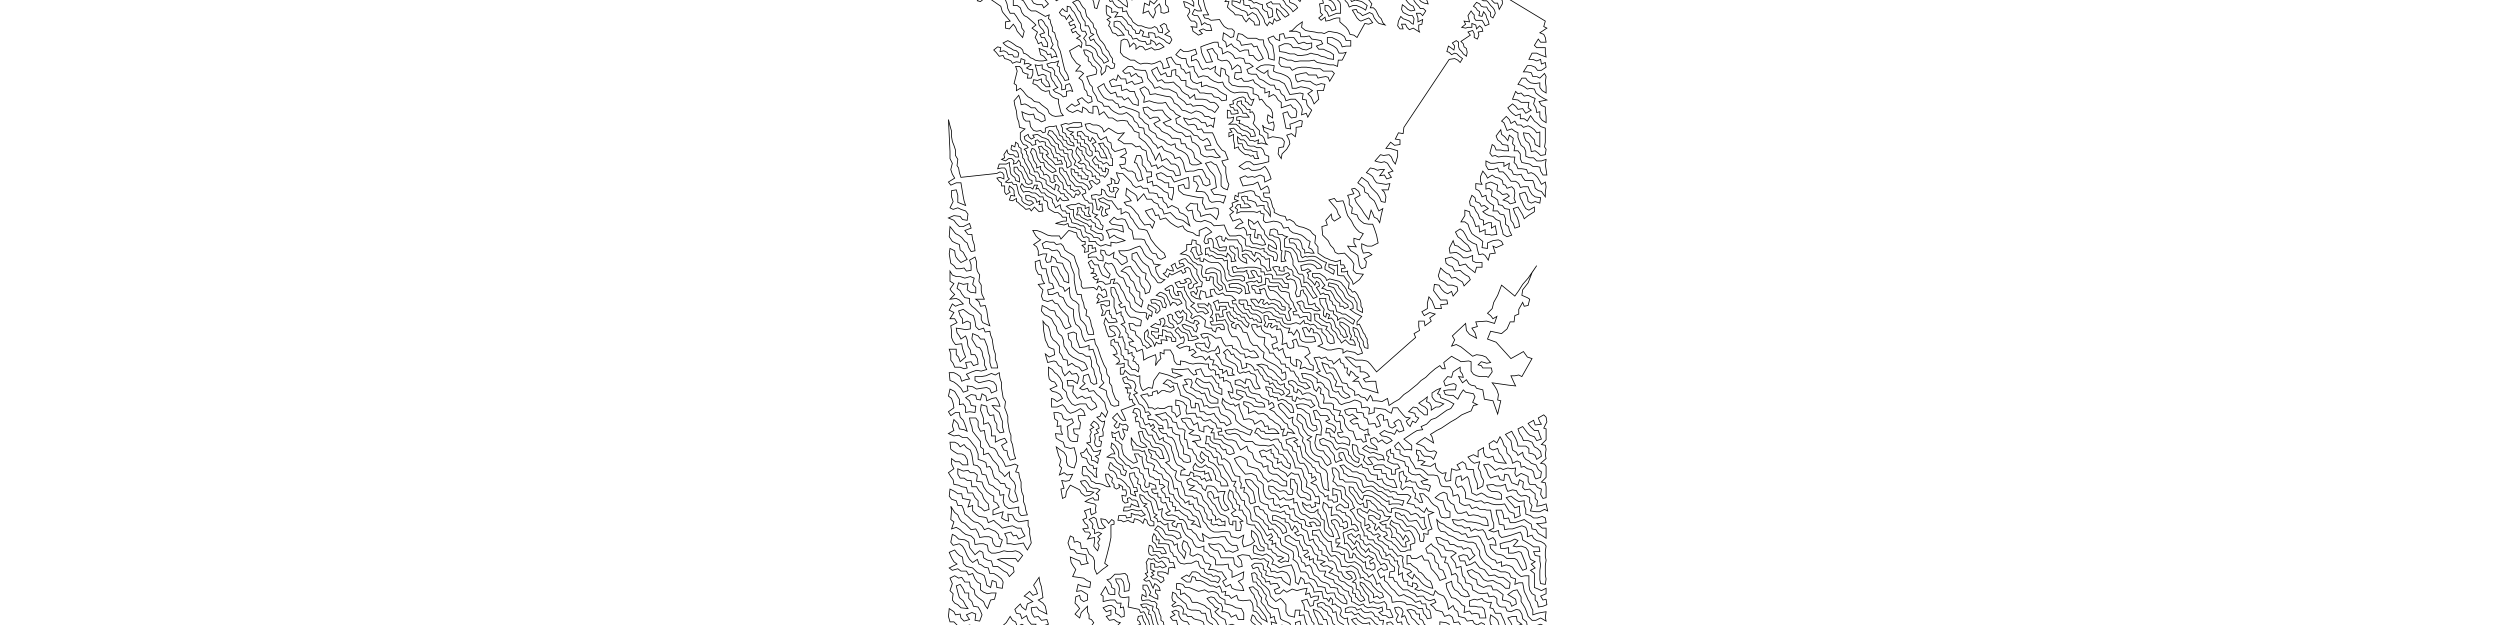 <?xml version="1.0" encoding="utf-8"?>
<!-- Generator: Adobe Illustrator 16.0.0, SVG Export Plug-In . SVG Version: 6.00 Build 0)  -->
<!DOCTYPE svg PUBLIC "-//W3C//DTD SVG 1.1//EN" "http://www.w3.org/Graphics/SVG/1.1/DTD/svg11.dtd">
<svg version="1.1"
	 id="Layer_1" xmlns:inkscape="http://www.inkscape.org/namespaces/inkscape" xmlns:sodipodi="http://sodipodi.sourceforge.net/DTD/sodipodi-0.dtd" xmlns:rdf="http://www.w3.org/1999/02/22-rdf-syntax-ns#" xmlns:dc="http://purl.org/dc/elements/1.1/" xmlns:cc="http://creativecommons.org/ns#"
	 xmlns="http://www.w3.org/2000/svg" xmlns:xlink="http://www.w3.org/1999/xlink" x="0px" y="0px" width="3200px" height="800px"
	 viewBox="0 0 3200 800" enable-background="new 0 0 3200 800" xml:space="preserve">
<sodipodi:namedview  showborder="true" showgrid="false" inkscape:showpageshadow="false"></sodipodi:namedview>
<g transform="translate(1212, 923) scale(1, -1)">
	<path fill="none" stroke="#000000" d="M200,1033l7-1h6h5h5h5h5l5,1v-6l4-3h6l-3,8h5h5l-1-7l1-7l5-1l6,1h6h6l4-3h7l2-5l2-4l2-5h5h5
		l2-5l-1-6l7,3l4-1l7-2l-1,8l5-1l6-1l5-2l2,7l-4,3l-4,2h-5l-2,3h-6l-4,2l3-9l-4-1l-4,3l-3,5l-5,1l-3,1l-3,5l7,2l6-1l5,1h6l5-2l6,1
		l3-4l5,5l1-6l4-3l3-4l-1-7l6,2l1,7l5-4v-5h5l3,7l5-2l7,1l6,6l-6,1h-5h-7l-6-1l1,7l6,1h6h6h6l5-1l1-6l5-1l1,7l6,1h6l-6-7h6h5l1,7h6
		v-6l4-2l2-5l5,2l2,7l-2,4l-4,1l-1,6h-6h-6h-6h-6l-6-1l-5,1h-6h-6h-6h-6l-7-1l-4-1l-5,1l2-10l-4,1l-4,3l-1,6h-7l-7-1l-4,2h-6h-6
		l-6-1h-7l-6-1l-4,1l-5-1l-4,2h-6h-6h-6h-6l1,7h6h6h6h6h6h5h5h5h5h5h6h6h6h5h5h5h5h5h5h5h6h6h6h6h6h5h6h6h6h6h6l1-6l5-1l1,7h6l-1-7
		l2-5l5-3h5l6,1h6h6l6-1l4-2l4-1l5-3l4-2h5l5,2l-2-8l7,4l3-5l8,1l-2,5l-2,4l-5,2l-1,6l-1,6l-7-2l2-6l-6-2l-6,2l-6,2l-3,5h-5h-6h-6
		h-6l-7-1l-4,2l-1,6h7h5h6h6h6h6h6l1-6l6-1v7h6h5h7l1-6l1-6l5-2l2-6l3-3l1-6l6,4l4-3l4-4l5-1l2-5l5,11l-6,1l-3,3l-5,3l-7,1l-4,5
		l-1,7l-5,1l-1,6h7h6l-1-7l2-5l5-2l6-2l6,2l1-6h6v6l-1,6h-7l-5,1l-5,1l-1,6h7h6h5h5h5h5h5h6l5-1l6-1h5l6,1h5l-4-8h-5l-6-1l-4-1l-4,3
		l-4-1l-5,2l-7-1h-7l1-6l3-2l6,2l4-3h6l1-6l6,4l6,1l6,2l-5-8l-6-2l2-8l-3,1l-5,4h-7l-2,5l-6,2v-7h-5l-2,5l-6-2l1-6l8-14l4-1l4-1l4-2
		l3-2l5-1l3-3l1-4v-5l-6,1l-1,4l-2,2l-5,1l-4,2l-3,2l-2-7l4-1l4-2l1-4l-6-1l1-5l3-2h5v6h5l2-3l5,2v-5l2-4l-5-2l-3,3l-5-1l-5-2h-4
		l3-6l-1-5l5,2l3,6l3-3l3-2l5,4l2-3l1-5l3-2l6,2l-2,4l-3,3l6,4l3-2v-6l3-3l3-2l6,3l-2,4l-4,1l-1,4v5l-3,2l5,6l6,4h4l3-2h4v-6l5,4
		l2-3l4,1v-5l-6-2l-2-6l-4,1l1,5h-5l-1,4l-4,2h-4l1-6l2-3l3-3l2-3l3-3l-6-3v-5l-5-1l-3,1l-1-8l-4,2l-1,5l-4,2l-5-2l2-4l3-2l2-5l1-3
		l-5,1l-4,2l-3,3l-1,5l-2,3h-5l2,6l-4-1l-4,1l-4-1v-6l4-1l3-4h4"/>
	<path fill="none" stroke="#000000" d="M597,926l1-4l3-4l3-3l2-3h4l3-3l-4-6l-3,3h-5l2-6v-5l6,3l-1-6l-4-1v-6l1-3l-5,3l-3,2l-5-2
		l-3,3l-2,4h-5l2-6h-4l-3,4l1,6l3,6l3-3l3-1l5-2l3-3l2-1l1,7l-2,4h-4l-4,2l-4,2l-2,4l1,6l4-3l3-3l4-2l5,1l-2,5l-4,2l-3,3l-3,4l-3,1
		l-3,7l-24-4l-14,5l-2,4l5,2l-5,3h-4l-2,3v5h-4l-4-1v-6l3-2v-5h4l2-4l-7-2l3-3l5,1l2-4l2-2l3-4l-2-5h4l3-3l2-4l2-4l3-3l2-5l3-3l-8,2
		l-3,3l-3,4l-2,5l-4,2l-4-2l-5-2l-3,3l-3,1l-2,4l-5-1l3-5l3-5l3-3l2-1l5,2l5,2l2-2l3-4l-5-2l-5,1l-10-18l-4,3l-5,1l-2,5l-3,4l-8,7v5
		h-4l-4-1l-5-2l-5-1l-1,5l-5-4l-3,3l5,4l-3,3v5l-1,6l5,1l-1,4l-3,4l5,2l4-2l2-4l3-1l3-3l2-4l1-4l-5-2l-2,4l-3,3h-4v-6l3-3l2-5l5,2
		l5,2h5v5v5l-1,4l-3,3l-3,3l-3,4l-2,2l-2,3h-5l-5-2l-2,4l1,6l4-3h5l-1,5l-4,3l-5,4h4l1,5l5-2l1-4l4-1l4-4l-4-1l1-6l4-2l2-4l3-2l2-3
		l3-2l2-4l3-3l2-5l5,2h4l5-2l4-2l3-2l2,6l-4,3l-3,2l-4,1l-4,1l-5-2l-2,4l-3,3l-2,5l-3,2l-2,4l-3,2l-3,3l5,4l-3,3l-3,2v6l-4-2l-2,4
		h-4l-3,3l-5-3l-1,4v8l3-2l4-2l5-2h5l3-2l4,1h4v-5l-4-2l4-3l2-4l-1-6l2-4l4-2l1-4l2-4l3-3l4,1l-1,5l-2,4l-1,4l-1,4h-4l-2,5l5,1h5
		l6,2l-3,3l3,5l4-2l2-4h4v6l-1,4l-4,1h-5l-6-2l3,6h-4h-4h-4h-4h-5l-4,1h-5h-4l-4,2l-4,3l-3,2v7h4l2-3l3-3l4-1h4h4l4-1h4h4h4h4h4h4
		l2-5l5,1l3-2l4-2l1-5l-1-5l2-1l1-4l-7-4l1-4l5,2v-5l4,1l2,5v4l1,5l-1,4l-1,4l-2,4l-3,5l-4,3l-3,2l-4-1l-1,4h-5h-5h-5h-5h-5l-4,1h-5
		l-4,1l-4,1l-1,15l-4,3h-6l-3,2l-4,3h-5h-6l-6-1l-6-2l-4,1l-3,4l-4,5l-1-7v-7l5-4l2-6l6-6v7l-1,6l7,2l5,1l1-6l-6-4l3-5l-1-7l-10-13
		l-3,3l-3,3l-3,3l-4,3l-2,4l-3,3l-3,2l-6,1l1-4l2-4l4-2l2-4l4-2l1-4l3-2l4-2l3-4l5,1l1-4l1-4l-1-5l2-1l1-5v-7l-4,1l-2,4l-3,3l-5,5h5
		l1,6h-4l-3,3l-2,2l-4,1l-3,2l-1,5l-3,2l-3,4l-4,3l-3,2v5v6l-3,2l-2-7l-3,4l-1,4h-5h-5l-5-1l2-5h4h4l2-4l2-3l4-1l1-5l3-2l4-1l3-3
		l1-5l3-2l2-5l5-2l3-3l-1-5l3-3l3-1l1-5l3-2l2-4l1-3l5,2v-5l-3-6l-3,3h-4l-2,4l-1,4l-4,1l-6-3"/>
	<path fill="none" stroke="#000000" d="M432,930l3-3l3-3l1-4l5-2l3-2l2-3l-6-5l-2,3l-3,3l-4,3l-2,4l-3,3h-5l-2,2l5,4l2,6h4l5,2l-4,4
		l-4,1l2,6l-2,4l-4,4l-6,6l-2,4l-5,1l-3,1l-1,5l-3,2l-3-7l-4,2v6l4,1l-2,5l-5-1l-4-1l-1,4l-1,4l-1,4l-7-2l2-3v-5l2-3l1-5h5l1-3v-5
		l-6-2l-1,4l-4,1l-1,5l-1,6l-2,4l-3,2l-5-5l3-2l2-4v-5l1-4l3-3l-6-4l3-3l4-2l1,6l5-1l9-11l6,1l5-1l4-3l3-4l-1-7l-5-1l-3,4l-7-4l2,7
		h-5l-14-2l1-5l1-4l3-3l1-4l4-1l3-3l3,1l4-2l4-1v-5l3-3l3-1l1-4l1-4l5,2v6l-1,4l-5,2l-2,4l6,3l2-3h4h5l2-4l4-3l3-3l3-4l-5-3l-3,3
		l-3,4l-5,4v-5l2-5l3-4l-5-2l-3,3l-2-7l-4,3l-3-5l-3,4l-1,4l-2,4l-3,4l-3,5l-4,2l-5-1l-2,4h-4l-3,1v5l-3,3l-2-6l-4,2l-6,1v-5l3-2
		l3-2l3-1l3-2l4-1l3-2l1-4l6,4l3-2l2-1l2-4l2-4v-5h-6l-1,4l-3,2l-3,3l-4-5l-3,4l-2,4l-5,1h-4l-2,3l-4,3l-4,4l2,7h-5l4,5l-3,2l-4,4
		l-1,5l6-1l3-3l4-2l2-3l4-2l5,4l-2,4l-2,1l-4,2l-3,2l-3,3l-5-1l-3,3l-2,4l2,9l2-4l3-2l1-3h5l3-3l4-2l3-2l4,3l1,6l-5-1l-3,2l-3,3
		l-3,1l-3,3l-3,2l-3,3l1,6l4,3l1-4l2-4l4-3l2,6l-2,4l-1,4l-3,3l-8,12l-4,1h-5v-9l-14-4l-7-1l2-3l5-1l2-3l-1-5l3-1l1-5l-6-1l-3,6
		l-1,4h-4l-3,4l-2,3l-6-1v-5l3-2l3-2l2-4l3-2l3-2l-1-5h-5l-4,1l-1,4l-3,3l-3,2l-2,4h-4l4,6h-5l-5-2v-5l1-4l4-2l3-3l4-2v-5l3-2l1-4
		l3-3l2,6l3-4l2-4l-6-3l5-2l2-1l1-4l1-4l1-4l1-4l1-4l2-4l2-4h-7l2-4l5-1l3-2l11,1l3-5l3-4l5-3h5l3-3l-1-7l-4-1l-4,3l-5,3l-1-9l4-3
		l1-6l6,4l3-4l4-2l4-4l6,2h5l1-7h5l3-4l4-3l6,3l-3,6l-3,5l-2,5l-4-1l-3,4l-7-1l-6-1l-2,5l-4,2l2,8l5-1l4-3l3-2h5h6l4-2h5l1-7l3-5
		l2-5l1-7l7-2v7l-1,6l-1,6l-4,4l-2,5l7,3l3-4l5-2v8l5,1l2-6l6,1h5l3-4l3-4l7,2l4-2l6,1v-6l-7-3l-5,1l-4,2h-8l-3,4l-3,1h-5l-7-3l1-7
		l7-1l6-2h6l4-2h5l7,1l5,2l3-1l6-1l4-2l5-1l4-2l7-1v6l-4,3l-5,2l-4,2h-6l-3,4l8,3l-2,4l-5,1l-7,1l-3,4l-6-1h-5l-1,5l-5,2h-9l4,1l6,6
		l7,5l-1-7l5-4l5-1l7-1l4-1h5l3-1l6,3l5-1l6-1l5-2l4-3l2-5h6v-7h-6l-5-1l-2,5l-3,3l-4,2l-4,2h-6v-7l4-2l4-2l4-3l3-6h5l4,1l-5-10"/>
	<path fill="none" stroke="#000000" d="M506,846h-5l-1-8l-5,2h-5l-4,1l-6,1l-6,1l-4,3l-6-1h-7h-5l-6-1l-5,2h-5l-4,2l-6,2l-1-8l3-4
		l6-1h5l3-4l6,3l6,1h6l7-1l5-1h6l4-3h5h6l3-3l-6-10l-2,5l-3,1l-6-1l-4-1l-2,4h-5h-5l-3,3l-6-1l-8-2l1-6l2-3l6,2l5-1h5l4-3l4-2l6,2
		l5-1l-2-8h-8l1-5l1-6l-6-6l-2,5l-2,4l-4,4l6,4l-5,3l-5,1l-5,1l-6-2h-5l-1,7l-2,5l-3,3l-4,2l-5,2l-5,1l-4,2l1,7l-7,1h-5l-5-1l-6-4
		l6-4l4-2l5,4v-6l3-4l5-2l6-1l3-2l4-2l2-4l2-4l3-6l7,1l6,1l4-1l-1-7l5-1l1-6l2-3l4-4l-5-9l-2,5l-6-2l1,7l-2,5l-4,5l-3,3h-6l-6-2
		l-2,6l-4,3l-2,5l-5,1l-2,5h-5l-5,3l-4,3l-5,2l-4,6h-6l-4,1l-2,5l8,4l-5,4h-5l-2,6l-5,1l-6-1l-3,5l-4,3l-3,1l-6-3l-1,7l-4,2l-1,6h-5
		l-6-2l-6-2l-5-2l1-7l2-5l2-4l2-4l8,1l-2,4l-2,6l-3,5l7,2l3-5l3-3l1-6l5-2l6,1l3-2l3-5l1-5l7,6l4-3l1-7h-8l-1-7l4-2l5,2l3-4h6l6,2
		l2-4l5-3l3-3l5-1v-6l6,2l-1-7l6,3l3-2l3-5l4-3v-7l6,2l6,2l3-4l3-1l2-4l-1-7l-6-1l-3,3l-2,5l-6-2l2-9l2-10l6-1l-1,6l6,2l7,3l3-1
		l-1-7l-7-1v-6l-1-6l-5,4l-6-2l3-6l1-5l-4-7l-6-6l-1-6l-4,6l1,8l6,1l1,7l-3,4l-12,2l-6-2v6l-5,3l-2,8l2-3l6-2l6-2l1,6l-1,5l-6-2
		l-2,5l1,6l6-4v6l-2,5l-3,3l-3,2l-6,8l-3-1l-1,5l-3,2l-4,1v7l-6,2h-6h-6l-4,1l-5,1l-4,4v7l-4,3l-1,6l-5,2l-1-11l-4,3l-3,3l1,7l-7-4
		l-3,2l-7-2l-3,5l-2,5l-3,3l-6-2v6l7,3l-2,6l-6-2l-4-1h-5l-4,3l-6-7l4-3l4-2h5l1-6l3-5l6,1l1-6l3-4l2-4l6,2l6-1l3-3l5-3l6-2l5,1l2-5
		l3-3l5-4l5-2l6,1h6l5-1l1-4l2-3l2-2l3,1l-3-8l-3,1l-2,3l-3,1v4l-3,2l-5-1l-4-2l-4-2l1-4l-5-1l1-3l4-1l1-3h4l1-4l-5-1h-4l-1,4l-4,1
		v-5v-5h4l4,1l-1-5l-5-4h5h4l4-3l2-3l4-2l4-1l4-3l1-4l6,1l-1,4l-2,4l-4,1l-3,3l-4,1l-3,2l-4,1l1,4h-4v4l4,1l4-1h4h4l-4,5h-4l-1,3
		l-2,3l-3,3l-2,2l1,4l5,1v-4l3-2l2-2l2-3h4v-4l3,1l2-3l1-3v-4l-2-5l5-6l3-3v-5l4-2l2-3l2-6l2-2l-7,2l-5-1l1,5l-5-2l-2,1h-4l-3,4
		l-3,3l-4-1l-2,3l-4,1l-2,3l-3,3l-5-1l3-4l-4-1v-5l6,3v-4v-4l1-4v-6l5,2l1-3l3-3l5-4h4l3-2l3,1l2-4h5l-2,5v4h-5l-3,2h-4l-4,1l-2,3
		l-1,4"/>
	<path fill="none" stroke="#000000" d="M378,739h-5l-1,5v4l4-4h4l3-3l2-4l3-1h5l4-2h5l3-3l2-6l5-2v-7l-8-2l-5-1l-6-1l-5,4h-5l-9-6
		l6-4l6,2l4-3h5l6,1l6,4l3-4l3-6l2-6l-8-4l-1,7l-5,2l-7-3l-3,1l-6-1l-3,2l-7-3l4-10l6,1l7,1l6,3l2-5l2-5l8,5l2-3l1-6h-4h-4l1-5l3-1
		h4l2-4l1-4l1-4l2-3v-4l4-2l4-2l6-1l2-5l4,1l5-3l3-4l4-2l5-1l5-2l4-2l3-4l4-3l-1-9l4-5v-8l3-2l3-2l3-2l3-1l4-2l4-1l3-1l6,2v-6h4l2-4
		l-5-1v-4h4l4,1v-4l2-3l2-3l2-3l1-4l8,6l5,7l-9,1l-4,4l1,8l-3,5l-4,4l-5,5l-8-1l-4,2l-2,5l-4,4l-3,6l-7,7l-1,11l7,2l-2,6l7,8l1-6
		l3-3l8,5l-3,4l-2,6l-10,12l7,2l3-4l8,1l2-5l2-8l2-6l5-7l3-6l3-4l4-4l5-2l-5-8l-7,2v-6l3-5l-11,1l4-6l5-3l4-3l1-6l1-7l3-4l5,2l1,7
		l-3,4l10,5l-4,3l-7-1l-2,6v6l7-3h6l8,4l-2,10l-3,9l-2,5h-5l-6,1l-4,3l-3,3l-2,5l-7,2l1,7l-4,4v7l-2,5l8,2l-3,6l4,1l5-4l2-5l-7-4
		l2-5l7-9l3-5l3-4l3-4l3,12l2-4l2-5l4-2l3-5l2,10l2,8l-5-3l-2,4l-2,5l-2,4l-6,5l-2,4l-4,2l-1,6l-4,3l-4,3l5,7l4-3l4-3l2-4l3-4l7-7
		l3-5l2-5l5-1l1,7l-2,6l-3,3h8l2,8l-5-1l-6,1l-6,1l-3,4l-2,4l-4,3l-4,2l5,6l5-1l4-2l4,1h5l-6-8l6,1l3-5l6,2l-4,6l6,2l-4,5l-3,5l-4,2
		l-4-1l-5,1l-3,1l7,8l4-1l7,1l3-3l2-5l3-4l3,10v7l-3,1l-7,2h-5l6,8l5-4l7,1v6l-6,1l4,8l6-1l1,8l58,87l7,1l4-2l3-3l3,5l-4,3l-3,3
		l-3,1l-4-2l-3,3l-3,1l2,7l3-2l4-3l1,5l-3,4l5,3l3-2v-6l1-3l3-3l2-3l4-3l1,5l-1,5l-3,2l-1,4l-3,3l12,8l-3,4l6,2l2-4v-5l4-2l2,5l-1,4
		l6,1l-1,4l-3,3l-4-4l-1,5l-5,2v-5h-5l-3-1l-5,1l5,4l-2,4l7-1l-1,4l-1,4l4,6l2-3l2-2v-4l2-3h4h4l2-3l2-4l5,2l-1,4l-2,4l-1,4l-3,4
		l-2-6l-4,1l1,5l-3,2l-2,3l-3,2l4,5l4-2l2-3l3-1h4l2-4l3-3v-5l3-2l3,6l-1,4l-2,3l-3,3l-3,4l-2,2h-4l-4,2l-4,2l5,5l3-2l3-2l5-1l3-4
		l3-3h4l1-4l1-4l4,7v4l-3,4l-3-1l-3,2l-2,3l-4,2l-3,2l-4,2l-3,2l5,5l3-2l3-1l3-2l3-2l3-2l3-2l4-2l2-3l3-2l48-29l-2-7l4-2l-9-6l5-2
		l2-4l1-6h-7l-3,4l-5-8l3-3h6h5v-6l1-6l-8,3l-4,2h-6l-4-8h5l5-2l5,2l1-6l5,2l1-6l-6-4h-5l-3,4l-5,2h-5l-5-8h5l5-1l2-5h5"/>
	<path fill="none" stroke="#000000" d="M755,825l4-2l6,6l2-4l-1-7l1-6v-8l-5,3l-3,4v6l-6-1l-6,1l-4,3l-2,3h-5l-5-8l4-1l4-2l4-3l4,1
		l5-1l2-5l5-4l5-3l4-2l-10-2l3-5l5-2v-6l1-6v-8l-5,3l-3,4v7l-4-1l-1,6l-3,5l2,7l-5,2l-4,2l-5-1l-4,4l-4-1l-3,3l-4-10l7-1l4-3h5h5
		l-1-7l4-3l-7-4l-4,6l-6-1l-3,4l-4,3l-6-5l3-4l3-3l4-3l6,2v-6h5l4-3l4,7l3-4l2-3l4-3l4-4l6-2v-6v-6v-6l-1-6l2-3l-1-7l-6-1l-3,3l-4,3
		l-5-1l-1,6l-2,5l-4,3l-2,5l-1,5l7-1l3-4l4-4l1-6l6-3v6v6v7l-4-1l-3,4l-4,3l-4,2l-6-2l-3,3h-5l-3,5l-5-3l-2,5l-4,4l-6-6l3-2l2-5l2-5
		l6,2l4-3l4-2v-6l2-5l2-5l4-3l2-5v-6l5-2h5l4-4h6l6,2l-1-7l1-6l1-7h-5l-3,5l-1,5l-4,1h-5l-4,3l-5,1l-5,1l-2,5v6l-3,4h-5l1,6l-3,3
		l1,7l-5,4l-2-7l-4,5l-4,3l-1,6l-6-8l2-5l4-3l2-3l7-1l1-7h-6l-4,1h-6l-2,5l-3,2l-3-11l3-4l4,1l4-2l6,1h5l5-1h5l-1-7l3-3l2-5h5l6-1
		l2-5l4,1l4-2l4-4l3-5l2-4l5,3l1-6l-1-7v-6l-5,7l-4,1l-4,3l-1,5l-2,5h-5h-5l-3,4l-2,4l-5-1l-5,1l-2,5l-4,2l1,7l-7-4v5h-6l-6-1h-5
		l-6,3v-6l3-5h6l6,2l2-5h5l4-4l3-4l3-4h6l4-3l2-5l4,1h6l2-5l3-5l4-3l7-1l-1-7l-6,2l-5-2l-4,2l-1,6l-3,6l-7-2l1-6l2-3l2-5l3-5l4-2
		l7,4v-6l-8-5l-5-4l-2,5l-3,5l-3,5l-6-2l2-6l3-5l2-6l1-6l-6-2l-2,6l-3,4l-1,6l-1,8l-6,1l-3,4l-5,1l-1,6l-4,3l-4,2l1,7l-4,3l-4-1v7
		l6,2l5-2l4-2l-1-7l4-2l3-3l6,1l3-3l-8-5l6-2l3-3l7,2l-2,5l1,7l-1,5l-3,3l-6-2l-2,4l-3,1l-1,5l-4,3l-5,1l-4,3l-6-4l-2,4l-4,5l-3-7
		v-6l2-4l-8,1v-7l4-2l2-3l2-5l5,2l1-6l4-4l5-3l-1-7h6l3-4l5-1l2-5v-7l4-3l1-5l3-6l-6-2l-5,3l-1,5l-2,6l-1,6l-5,2l-4,4l-5,1l-4,2
		l-4,3l7,4l-5,4l-4-1l-2,4l-5,2l-1,5l-4,3l-3-8l1-5l5-2l2-5l3-4l2-6l5-2v-6l6,3h4v-7l5,3l1-6l1-5l-7-1l-3,1h-5v6l-7-3l-1,8l-4-1
		l-2,6l-2,5l-3,3l-1,5l-6,2v-7l-5-8h5l4-3l2-6l3-6l4-3l5-3l5-4l-1-8l7-1v7l7,3l7,1l4-2l2-4l-9-4l-4,2l3-9l-7-1l-2-8l-4,6l-3,2l-5-1
		l-2,7l-1,6l-5,2l-6,4l-3,6l-3,5l-4,3l-6-4l3-6l4-3l4-4l5-4l4-7l-6-1l-6,3l-5,4l-4,1l-2,6l-5-10l1-6l8,1l5-3l4-4h5l7,3v-7l4-2h8v-6
		h-7l-2-7l-5,4"/>
	<path fill="none" stroke="#000000" d="M671,578l-4,3l-3,4l-8-2l-2,6l-5,3l-3,2l-8-2l1-6l4-3l4-1l3-6l7,1l3-3l4-3l4-2l2-4l-8-8l-2,5
		l-5,3l-4,3l-5-1l-3,5l-3,1l-4,3l-4,4l-3-10l2-5l6-3l4-4h6l6-2l1-5l-6-7l-2,6l-5-3l-4,2l-4,4l-3,5l-6,1l-1-8l3-4l3-4l3-4h8l1-5l-9-1
		l1-5h-8l-2,5l-2,5l-4,5l-2-8v-7l-7-4l3-5l7,4l7-2l-7-5l2-4l-8-6l-1,6h-7v-7l1-5l-7-4l2-5l-7-6l-43-38l-4,5l-4,5l-3,3l-2,1l-5,1h-4
		h-5l-3,2l-5,2h-5l5-5l5-5l4-3l5,1v-7h5l4-2l3-4l-8-3l3-4l7,1h6l1-8l2-7l-10,3l-5,2l-5,1l-3,5l-2,4h-7l7,5l-4,2l-2,3l-4,3l-2-6l-3,4
		l1,6h-4l-1,5l-4,2l-1,5l-8-7l-2,4l-5,1l-3,4l-6-2l-2,2l-7-1l2-4l2-5l1-4l3-4l-5-2l4-3l4-2l5-2l3-2l2-3l1-5l2-6l4-2l3,1l2-4l3-3l4-2
		l6,2l-2,3l-4,2l-3,3l-1,5h-6l-3,1l2,6l-3,3l-2,5l-3,3l-5-1l-2,4l-2,4l-2,6l2-1l6-2l2-4h5l3-3l2-4l2-4l2-4l2-4l6-1l2-5l4-2l4-3v-5
		l5,1l3-3l5-1l3-4l4,7l2-3l1-4h5l7-1l7,4l2-9l6,4l7,4l6,6l6,4l6,5l5,4l5,5l6,4l5,5l7,6l6,4l3-4h4l-2,8l5,4l5,4l5-3l4-2l3-2l10,1l3-1
		v-6v-6l3-4l4-2l4-1h5h4l2-1l5,7l-1,5h-7h-4l-2,3l-4,1l4,4l4-1l3-1l5,1l-6,7l-5,2l-7,1l-5-2l-15,12l-6,3l-6-2l4,8l-3,5l17,16l1-9
		l4-5l9-5l-2,7l-4,6l7,2l-2,6l14,1l10-3l3,9l-5-3l-3,4l-4,3l6,6l2,8l5,9l5,13l17-14l5,7l5,8l7,8l11,16l-6-9l-5-13l-7-9l-1-7l7-3l3-2
		l-2-8l-5-1l-2,5l-5-9v-6l-5-2l-1-8h-5l-4-9l-7-6l-14,3l-4-10l11-4l19-21l9,5l7,4l5-7l6-2l-13-23l-4,2l-5-1h-5l4-9l2-4l-9,1l-21,3
		l3-4l3-5l2-6l-1-7l4-1l-4-17l-6,17l-11,2l-1,6l-1,6l-8,2l-2,3l-5,1l-3,2l-3,5l-5-4l-5,8l6-1l-1,4l-3,4v5l-9-6l-2-7l-5,1l-5-6l2-6
		l6,2l5,1l3-2l-1-6h-5h-4l-6-1l2-5l5-1h5l6-5l3,6l4,6l3-3l10-2l2-4l-3-7l6-3l-5-1l-3-7l-5-2l-7-3l-7-5l-7-4l-6-4l-6-4l-6-3l-8-5l2-3
		l2-8l-11,7l-6-4l-5-4l6-2l4-2l2-3l2-2l4-1l5,1l3-2l-4-9l-3,3l-4,1h-5l-3,3l-2,4l-5,1v-5l3-3l-1-6l4,1l5-2l-5-4l6-1l6-1l6,4l1-6l3-4
		l5-3l5,1l-2-7l2-4l6,1v6l1,9l6-2l5,1l-4,6l7,4l4-3l1-6l3-1h6l1-8l2-5l2-5v-7l7,4l1,7l-3,5l-1,6l-3,5l2,8l-7-2l-4,3l-4,5l7,3l6-3v8
		l7,4v-6l2-5l4-2l6,2l2-6l5-2l10-1l-3,4l-3,6"/>
	<path fill="none" stroke="#000000" d="M710,340l-3,3l-2,6l-6-2l-4,2l-1,6l6,4l4-3l4,8l3-5l2-6l3-3l1-7l4-4l2-4l1-5l6,3l4-2l1-6l4,1
		l4-3l5-1l3-3l1-6l2-3l6,2l1,7l-4,3l-3,6l-6,2l-3,3l-4,2l-3,4l-1,5l-6-4l-2,4l-5,3l-1,6l-1,6l-4,4l-3,4l8,4l2-4l3-5l2-5l1-5h5h5l4-3
		v-6l5-1l3-2l2-5l6,4l-1,6l-4,4l-4,2l-3,6l-5,2h-6l-2,5l-3,4l-2,6l6,3l3-4l3-4l3-3l6-2l3-5l6,2l-2,5l-2,6h-5l-5,5l-3,4l7,4l2-6l8,1
		l-2,3l-2,5l7,4l3-3l1-6l-4-8l3-1v-7v-7l-6-6l5-1l1-5l-1-7l1-5l-7-6l5-1l2-3v-7v-7l-6-6l5-1l1-5v-7v-7l-4-1l-3,5l1,7l-5,2l-3,4h-7
		l-2,4v6l-4,2l-5,2l-6-4l-2,4l1,7l-5-1l-5,1l-6-2l-4,2l-6-3l-4,4l-5,4l-6-1l4-7l2-6l3-4l5,2l5,1l2-5l5-1l1,8l5-1l2-5l2-5l3-1l5-2
		l2,7l5-3l-1-7l3-3l6,1l3-3l4-3v-6l3-3l-1-7l6,1l6,2l2-9l-4,2l-6-3h-5l-7,1l2,7l-3,4v6l-5,3l-6-1l-4,3l-2,4l-5,1l-6-2l-2,4l-1,5
		l-6-2h-6l-4,2l-8-1l2-5l4-3h6l4-1l3-3v-6h-7l-5,2l-6,1l-4,3l-4,2l-6-3l-6,3l-1,6l-2,6l-1,6l-2,3l-7-5l-1,6l-6-2l-1-8l3-5l5,2l3-4
		l2-5v-7l6-1l7-3l7,1l4-3l4,1l5-2l5-1h6l6,1l3-5l3-5l6-2l1-6l7,3l-1,5v7l-6-2l-3,4l-4,4l-4,5l6,2l5-4l5-3l7,1v-6l2-5v-6l6-2l4-3h5
		l6,2l4-2l1-6l-7-1h-5l7-6h5v-7v-6l-6,4l-4,2l-3,5l-5,1l-1,6l-5,3l-4,3l-6-2l-6-2h-6l-2,6l-6-1l-1,6l-2,5h-7l1-6l2-5l1-7l6-1l1-6
		l5,1h5l6,2l6,2l5-2l2-5v-7l6,2l2-4l4-3l5-1l5-3l2-3l-1-7v-6l1-5l-1-7v-6v-6l1-5l-1-7l-6,1l-1,5v6v6l1,7l-1,5v6l-6,1l-2,5h8l-1,6h-7
		l-4,3l-5,3l-5,3l-1,6l-2,4l-6-2l-6-2l-7-2l-5-1l-3,3l-1,6l-6-2l-6,2l6,3v6l-2,5l-1,6l-1,6h-5l-3,1h-6l-4,3l-6-2l-3,5l-6-1l-3,1
		l-4,3v6l-2,4l-6-2l-1,7l-3,5h-7l-4,1l-2,4l-1,5l-2,4l-5,1h-7l-3,3l-3,3l-4,2h-6l-3,6l-3,4l-2,5l-7,1l-5,3v5l-5,1l-2,4l5,5l3-4l5-6
		l4,1l5-1v6l-5,4l-5,4l6,4l6,4l5,3l7,1l-2,4l7,3l6,6l6,2l7,5l7,5l5,2l4,6l-7,4l-5,2l-5,2l-1,4l-3,1l4,7l-5-2l-6-4v-5l2-3l3-3l5-1
		l5-2l-6-4h-4l-6-4v5l-2,4l-4,2l1,6l-5-4l-6-4l4-3l4-2l3-3v-7h-4l-3,3l-3,2l-3,4l-5,1l-6-6l4-1l4-1l1-4l4-2l-4-6l-4,2l-3-7l-3,3
		l-2,4l5,4l-6,1l-3,3l-5,6"/>
	<path fill="none" stroke="#000000" d="M579,398l-2,3h-6l-2-7l-4,2l-4,3l-7,1l-7,1v-6l-7-2l1,7l-3,2l-7-1l-1,7l-4,2l-4,1l-7-3l-5-1
		l-5-2l-3,2l-2,4l-4,3h-5l-2,3v6l-3,3l-2,1l-2,4l-4,3l-4-1v5l-3,2l-4,3l-4,1l-5,1h-4l2-6l4-1l5-2l3-3l1-4l1-4l3-3l3,6l3-3l-1-6l4-1
		l1-5l-1-6h5h5l3-2v-6l5-1l4-1l-2-6h4l3-5v-5l2-4l4-5l5-1l2-6l2-5l6,1l3-4l4,1l-1,4l-1,5l6-1l-2,3v5l-5-2l-6,3l-2,6l-6-1l-4,4l5,3h5
		l-7,6l-4-2l-4,2l-2,5l6,2h4h5l1-5h5l3-1l1-5l4-2l2-7l8,1l2-5l5,2l-2,6l-3,5l5,4l4-2v-6l5,1l2-9l4-2l5,3l-3,4l6,4l3-2l1-4l2-4l1-4
		l-6-2l-3,3l-3-6l-4,2l-5,1l-4,2l-6-4l3-3l6-1l4-2l3-3l-7-4l-3,2l-3,3l-5-3l-2,4l-3,2l-5-2l1-5l3-2l4-3l1-4l-6,2l-5,1l-3,3l-5-4l3-2
		l4-2l3-2l4,1l5-2l4-1l3-1l2-6l-3,1l-5-1l-2,2l-3,2h-4l-4-1l4-5l2-3l-6-1l-3,3l-3,3l2,5l-3,2l-4,1l-2,4v4l-2,3l-5,1v-5l1-4l1-4l3-3
		l4-2l-1-5l-4,1l-4,3l-2,4l-3,2v4l-2,3l-5,1l-4,1l-4-3l-3,3l-2,5l-3,3l-6,2l-3,2l-5-2l1-5l3-2h4l4-3l2-4l3-3l2-3v-5l2-4l4,2l4,1
		l-4,4v5l5,1l2-4l2-6l3-3l4-2l4-3l4-1l5,4l1-4l3-1l4-1l1-3l3-4l4-1h4v-6l6,1l2-5l4-3l4-1l4-2h5l-2,6l-2,4h-5l-4,3l-1,5h-5l-1,5h-5
		h-4l-1,4l5,2h4h4l3-3l3-1l4-2v-6h5v6l6,2l-3,5h-5l-5,2l-3,2l2,5l-3,2v5l5,3v-5l4-1v-5l5-2l6-2l3-1l1-5l4-2v-6l4-3l5-1l5,1l3-3l4-3
		l4-1l-9-2l3-4h5l4-2l-2-7l-4,3h-4l-4,1l-3,3l-2,5h-5l-2,2l-6-2l2,6l-4,3l-1,5l-5-2v-6l1-5l2-1l-1-7l2-3l5,4l4-1h4l1-5l3-3l-1-6l3-1
		l3-4h4l-2,6l-2,5h5l3-3l3-2l4-6l3-3l5-3l2-4l1-5l2-4l5-1l6,1v7l-5,2l-2,5l-2,7l-5,1l-5,3l6,5l5,2l4-2l1-7l4-5l4-2l2-7l3-4h5l6,2
		l3-5l6,1l6-1l4-2h5l3-4l1-7l-7,1l-4,2l-5,1l-6,1h-5l-5,3l-6-1l-8,1l2-5l5-3h5l4-3l6,1l2-5l5,3l4-2l6,1l3-4l2-6l2-3l6,3l3-4l1-6
		l-8,1l1-5l4-4l3-3l6-1l3-1l5-4h5h5l3-2l2-4l2-4l3-5l5,2l-1,6l-2,5l-2,5l-2,5l-3,1l-7-2h-6v7l-5-1h-5l-1,6l7,2l6,1l6,3l4-2l-6-7l4-1
		l6,1l6-2l3-4l1-6l2-5l6-3l-5-3l5-5l-6-3l5-4v-6v-6v-6l5-2l4-2l6,3v-7l-7-3l3-5l4,1"/>
	<path fill="none" stroke="#000000" d="M767,156l1-7l-5-2l-6-1l-1,6l-3,3v6l-4,2l-3,5l-1,6v6v6h-5l-5-1l-5,4l-3,3l-3,5l-4,2l-4,1
		l-6-2v6l-6-2l-2,4l-4,1l-4,3l-3,3l-2,5l-1,6l-3,5l-2,5l-3,3l-6-1l-7-1l-3,5l-5-1l-4,3l-6,1l-4,3l-6,3l-3,3l-5,2l-4,4l2-11l3-4l6-1
		l4-4l6-2l3-2l5-3h5l6-2h6l4-2l2-5l3-4v-6l2-4l3-4l3-3l5-3l3-4h5l6-3h6l5-2l2-5l6-2l-1-7l5,2h5l1-5l1-6l3-6l2-5l2-3l2-6l2-4v-6l6,2
		l5,1l6,1l-1-7l1-5l-7,4l-6-3h-5l-5,5l-2,6l-2,5l-3,5l-2,3v6l-3,5l-2,4l-5-1l-7-5l5-3l5-3l1-6l-6-3l-2,5l-5,2l-5,1l1,7l-4,3l-4,3h-5
		l-2,5h-5l-5-2l-4,2l-4,2l-1,6l-5,2l-4,3l-3,6l6,2l4-3l5-2l3-4l3-4l5-2l7,1l5-3l4-1l4-3l3-3h5l1,7l-5,4l-4,3h-6l-5,3l-7-1l-3,4l-3,4
		l-6,2l-3,4l-3,4l-5-3l-6-2l-2,6h-6l-2,6l6,2l5-1l3-6l7,6l-3,3l-2,5l-4,2l-6-2l-2,3h-5l-5,3h-5l-3,5l-5,1l-5,3h-5l3-8l7-3l2-5l4-1h5
		l5-3l-7-5l3-4l3-4l1-6l6,2l1-6l1-6l3-3l1-6l5-1l3-2l1-6l4-2l3-2l5-1l7,1l2-5l6,1l4-3v-6l3-4l3-1h5l2-5l5-1l7,3l4-1l3-5l1-6l5-4l1-6
		l5-1l4-6l8-1l-2,4l-4,5l6,2l6-3l1-5l-1-7l-5-2l5-4l1-5l-2-7l2-3l-7,4l-1,6l-4-1v7l-3,3l-5,4l-4,2l-5,1l-3,3l-5-2v7l6,2l-6,4l-1,6
		h-5l-6-2l4-6l2-5v-7l-6-2l-1,6l-2,5l-2,6l-2,4l-2,5h-7l-3,6l-4,1l2,7h-5l-5,2l-2,3l-6-2l-4,1l-6-2v-7h7l4-1h5l3-3l1-6l1-5h-8l-1,5
		l-5,1l-4-1l-3,4l-7-2l1,8l-4,2l-3,4l-5,4l-5,1l-3,6l-3,6l-1,6l7,3l1-6l3-5l4-2l4-5l6-2l5,1l-3,6l-5,3l-3,6l-4,3v7l-3,4l-5-2l-1,6
		l-2,4l-2,5l-4,1l2,7h-6l-2,5l-3,5l-6,4l-2,3l-7-6l2-6h5l4-4l1-7l4-3l1-6l5-2l2-5l2-5l-8-3l-3,6l-5,6l-3,3l-2,7l-2,4h-5l-3,6l-7-4
		h-6l-2,4h-4v-6v-5l4,1l3-3l3-2l3-2l2-4l3-1l3-3l2-3l3-3l4-2l2-5l1-4l-5,1l-4,2l-3,2l-3,3l-3,4l-3,2l-3,4l-2-6l-4,3l-3,3l6,3l-3,3
		l-4,1l-4,2v5l-1,3l1,5l-3,2l-4-1l-2,3l-3,3l-2,3h-4l-1,4l-2,1l-3,2l-3,3l-4,1l-2,4l4,2l-3,3l-5-2l-2,1l-2,3l-3,1l-3,3l5,2l-2,4
		l-5-2v4v5l-3,2l-3,2l-3,3l-1,5l4,1l3-3l3-1l3-2l3,5l3-2l3-1l5-3l3-2l-1-5l-4,1l-3,3l-2,1h-5v-5l4-2l2-3l3-1l-2-5l2-3l4,5l2-4l3-2
		l4-1l2-4l-5-2l3-3l3-2l4-1l2-3"/>
	<path fill="none" stroke="#000000" d="M571,227l2-1l3-3l2-3l3-3h5l4,2h4l-1,7l6,2v5l-2,4l-2,4l-3,3l-6-1l-3,3l-2,2l-2,4l-3,1l-4,1
		l-3,3l-2-5l4-3l4-3l1-5l4-2l2-3l2-4l3,6l3-3l2-4l-5-2l1-6h-4l-3,3l-2,3l-3,3l-2,3h-5l1,5l-1,3l-2,4h-5v5l-4-1l-4,3l5,2l5,1l4,5h-5
		l-3,1l-1,4l-3,3h-4l-2,4l-2,2l-2,2l-2,1l-2,3l-5,1l1-5v-5l-4,1l-1,5l-4-2l-3,2l-2,3l-2,4l-2,3l-3,3l-2,3v5l5-1l2-4l3-3l2-4l2-3l3-2
		l2,6h4l3-1l4-1l3-2l3-3l3-2l2-3l2-1l3-2l2-3l2-3l4-1v5l5,1l4-1l5-1l4-1l4-2l3-4l6,2l3-2l3-4l5,1v-5l1-5l2-4l-5-2l-3,4l-2,4l-3,4
		l-6-1h-4l-3,4l-3,4l-3-1l-3,3l-5,1v-5l3-3l6-2l3-4l3-4l5,1l4-2l3-3l2-4l2-3v-5l1-3h4l1,6l-1,4l6-1v5l5,2l-2,5l-1,4l-1,4l-1,5l7,3
		l-7,2l-2,4l-3-6l-4,3l-3,3h-4l-2,4l-5,1l-4,1l5,8l-4,3h-5h-4h-4l-2,3l-4,1l-3-1l-3,3h-4l-3,3l-4,1l-3,3l-6,4h-5l-3,2l-1,4l-3,3
		l-5,1l-3,2h-6l-3,3l-4,2l-4,4l-5-1l4-5l1-5l3-1l3-3h4l4-1l5-1l4-3l1-6l2-3l4,1l5,1l3-1l3-3l3-3h4l4-3l2-1l3-3h5l2-3h4l4-1l5-1l-2-6
		l-4,2h-5h-4l-4-1v5l-3-1l-3,2l-3,2l-3,3l-2,1l-5,3l-3,2l-3,1h-4l-5-3l-2,3l-3,3l-1,3l-2,4l-4,1h-5h-5l-3,3h-4l-1,4v5l-2,3l-3,3h-4
		l1-7l2-4l-2-6l3-2l3-4h5l4-2l1-4v-5l3-3l3-3l3-4l1-4l2-3l-6-3l3-3l2-3l2-4l2-3l3-2l2-1v-5l2-4l2-4v-4h4l1-4l2-1h5l2-4l4-2l3-2l3-3
		l1-4l3-2v-4l5,3l2-3l3-2l1-4h4v-4l2-3l-1-5v-6l5,3v-6l2-5h5v-5l6-2v5l5-1l2-4l-4-3l5-2l3,1l4-2l5-2l3-2l4-1l2,6l4-4l7-3l3-5l2-6
		l1-6l6,5l2-5l4-3l1-6l8-2l3-4l7,1l2-4l4-2l5,3l4-2l1-6l4-2l1-6l6-1l1,7l-1,5l-4,3l-1,5l1,7l6-4l3-3l2-7l1-5l2-3l2-5l6-4l5,1l5,1
		l4-2l4,1l4-2l5-1l2-5l2-4l3-6l5-4l4-3h6v-7h-7l1-6l4-1l2-3v-7v-7l-6,1l-1,6l-4,2l-2,5v6l-1,6l-2,5l-5,4l-4,3l-2,6l-3,2h-5l-5-1
		l-3,3l-6-2l-4,1l-3,5l-6,4l-1-7l-5,3l-6,1l-1-7l5-2l4-3l6,3l1-6h5l6,1l5-2h5l6-1l3-5l3-4l4-1l2-6v-6l-6,4l-6-6l5-2l5-3l4-1l3-5l2-3
		l1-6l6,2l5-1l1-5l-8-2l2-5h5l1-5l-1-7l-5,1l-4,3l-3,5l-6-2l-2,4l7,5l-5,3l-2,4l-1,6h-5"/>
	<path fill="none" stroke="#000000" d="M740,48l-2,4l-4,2l-5-1v7l-3,1l-4,2l-6-1l-3,1l-5,1l-7,2l2-5l2-6l4-2l8,1l4-3l3-5l5-1l4-2
		l5-3l2-5l1-5l-7-1l-2,5l-4,2l-6,2l-4,5l-4,2l-3,4l-9-3l4-4l2-5l4-1l4-2l4-3l4-3l3-2l3-5h6l4-1l3-2l7,2l2-5l4-2l4-2l6,2l1-5V2l-7,2
		h-6l-6-2v5l-3,5l-4-8l-3,3l-4,2l-4,3l-3,1l-4,4l-4,2l-3,4l-4,3l-5,1l-4,2l-3,4l-1,5l-3,5l-5-2l-2,6l-5,4l-3,3l-5-3l-2,4l-4,2l-3,3
		l-6-3l-2,5l-2,4l-4,6l-2,5l-1,6l-3,6l-6-2l-5-2l-2,7l-3,4l-3,2l-6,3l-2,5l-3,4l-7,4l-3,3l-1,5l-4,3l-3,4l-4,3l-2,5l-4,5l5,1l5-2
		l2-4h4v-6l4-2l2-5l4-3l9-5l3-5l3-5l6-1l3-5l3-5l6,2l5-5l5-3v-7l2-6l4-2l3-5l4,1l3-4l4-3h5l4-2l2-7l6-3l4,1l-3,6l-2,5l-2,4l-6,3
		l-5,1l-3,4l-2,5l-4-1l-5,4l-2,5l7-2l6,2l5-3l2-5l4-2l4-4l6,2l2-4l7,2l3-2l5-1h6l4,1l5-3l4,1l-2,7l-4,3l-6-1h-6l-4,2l-7-1l-4,5l-5-2
		l-4,3l-3,3l-5,3l-5,4l-6-2l-3,3l-5,1h-5l-6,2l-3,6l-5-1l-3,4l-7,4l-3,4l-3,4v6l8-1l4-2v-8l7,2l3-5l6,3l1-7l4-2h6l4-2l5,3l1-6l6-3
		l2,7l-3,4l-3,6l-5-1l-5,1l-3,2l-3,3l-8,1l-3,5l-6-1l-2,7l-4,3l-6-2l-3,6l-8,2l-3,4l-4,3l7,3l-2,4l-6-2l-5,2l-3,4h-5l-3-1l-3,4l-5,2
		l-4,3h-6l-3,3l-3,3l-2,4l-3,1l-2,5h-5l1,7l6,1v5l-3,2l-3,3l-1,4l-4,1l-5,1l-1,3l-2,3l-1,4l-3,2l-3,2l-3,3l-3,2l-4-2l-3,2l-1,4l-4,2
		v5l-2,1l-4-4l-3,2l-2,3l-5-2l1-4l3-2l2-3l3-3l2,5l4-3l1-4l2-3l3-2l2-3l4,5l1-4l4-1l3-2l2-4l1-4l3-3l1-3l5,2l3-3l1-5l-5-1l-3,3l-5-4
		l2-5l2-4l5,3v-6l4-3l2-3l3-4l4-3l3-4l3-3l6,2l3-2l5-2l3-2l4-4l6,2l2-4h5l1-6l4-2l1-4l1-6l-5-1l-2,4l-3,3l-1,6h-5l-4,3l-6,2h-5l-3,3
		l-5,1h-5l-6-1l-1,7l-4,4l-3,3l-4,4l-2,3l-2,4l-4-2l-1,5l-2,4l-2,4l-5-4l-2,4l-3,2l-3,3l-1,4l-3,3l-3,2l-3,2l-5-1h-4l-3,2l-1,4v5
		l-4-1l-3,3l-5,1h-4v5l-1,3v5h-4l-3,3l-3,3l-3,5l-2,4l-5-1h-4v-6h5l3-3l1-4l3-2l2-3l3-2l1-4l2-4l4-5l5,1l3-3l3-3l1-4l1-4h4l4-1l4,2
		l3-1l3-2l3-2l1-4l2-3v-4l4,1l2-3l5-2l3-2l2-4l4-4l3-3l5-2l2-5l-5-2l-3,3l-5-2v5l-3,3l-3,3l-3,3l-3,4l-5,2v-4l3-3l2-4l3-4l3-3v-5
		l1-4l5,2l3-2h5l6,2l3-4v-6h4l2-5l2-5l-5-1"/>
	<path fill="none" stroke="#000000" d="M566,132l-4,3h-4l-5,4l5,2l-1,5l-5-2l-3,1l-5,1l-5-1l-4,2l-2,3l-5-2l-4,2l-3,2l-3,1v5l-3,3
		l-1,5l-4,1l-3,2l-2,3l-5,3l-4,2l-1,4l-4,1l-4,2l-4,2l2,6h-4h-4l-2,3l-2,5l-4,3v5l-5-2v5l-4-2l-3,3l6,4l-2,3l-5-1l-1,4l-3,4l-1,5h-4
		l-4,3l-2,1l-3,3l-5-2v-5l3-2l4-2l3-2l4-1l2-4l1-4v-5l3-2l1-5l4-2l1-4l5,2l3-4l1-5l2-4l5-3l3-4l3-2l4-1l4-2l2-4h4l5-1l1-5l3-3l4-1
		l1-3l3-4v-4l-5,1l-3,2l-3,3l-3,2l-2,6h-5l-4-1l-2,3l-1,5l-5,1h-4l-2,5l-3,4l-6,2l-2,5l-3,3h-6l-2,5l-2,6l-3,3l-3,2l1,5l-1,5l-3,2
		l-4,2l-3,2l-4,2l-2,4v5l-3,1l-1,4l-3,3l-3,4l-5-1l-1,5l-2,1l-3,3l-1,3l-3,2l-3,3l-3,1l-2,5l-1,6l6,1l2-4l4-1l2-4l3-2l1-5l1-3l4-4h4
		l3-3l3-2l2-3l2-4l5,2l-1,5l-2,3l-4,3l-3,2l-4,2h-4v6h4l5-2l3-2h4v-4l4-1l2-3l1-4l2-3l3,6l3-3l2-4l-5-2l4-4l4,2l3-2l1-5l1-4l3-3h4
		l3-4l1-4l2-3l4-2l-1-6h5l5-2l-6-3l4-3l5,1l3-2l4-2l-5-5l4-1l3-2l5-2l1-4l3-2l4-1l3-3l3-2l3-1l2-3l-1-5l4-1v-4l2-1l2-3l3-2l5,2l-2,4
		l-3,2l-1,4l-2,3l-3,1v5l-1,3l-4,1l5,4l-1,4l-2,4l-4,2l-6-1l3-3l3-2l2-3l-4-2l-5,2l-3,3l-2,5h-4l-2,4l-1,5l-2,3l-3,2h-4l-2,5l-4,2
		l-3,1v5l-4,1l-1,4l-3,3l-2,3l-1,4l-5-2l-1,5l-1,4l-1,3l-4,2l-3,2v5l-3,1l-3,3l-3-1l-3,2l-3,2v5l-5,1l-2,4l-5-2l-6,2h-5l-4,3l-1,5
		l-5,1l-5,3l-1,5l-1,6v6l-3,3l-3,3l-2,3l-3,2h-6l1-4l3-5l3-3l3-3l1-4l1-5l1-5l-6-2l-2,3v5l-2,4l-2,2l-3,1l1,6l-5-1l1,6l-2,3v6l-6,1
		l-3,5l-2,6l-2,5l-3,3l-4,3l-3-1l-1,5l-3,4l-3,1l-1,4l-4,1l-4,2l-1,3h-4l1,5v5l5-1v-4l4-4l4-1l4-1l2-4l3-3l3,1l1-5l4-2l6,2l-2,6
		l-3,3l-5,2l-4,2l-3,4l-4,1h-5v4v4h-4l3,5l-4,1l-3,3l-5-1v-7l-6,2l-1,5l-1,5l-5-3l-2,4l-2,4l-5,1l-7-1l2-4l3-1l2-4l3-4l6-2l-6-4l5-2
		h4l4-1l2-5l-11-2l4-1l3-5l5-2h4l2-3l3-1l3-2l2-4l2-3l4,1v-5l2-5h5l2-4l2-4l3-4l3-5l2-4h5l-3-6l3-2v-5l3-3l2-4l2-4l4-1v-5l3-4l3-3
		l2-5v-6l2-3h4l4-2l2-3l2-3l3-4l2-4l2-3l5,3l2-4l-5-4l5-1l-1-5l5,2v-5l2-1l3-3l3-2l4-2l4-2l1-4l-1-5l-4,1l-5-2l-4,2l7,4l-4,2h-4
		l-2,3l-4,2l-2,4h-4"/>
	<path fill="none" stroke="#000000" d="M411,220v6l-4,2l-1,3l-2,3l-1,4l-2,4l-3,3l-3,3l-1,3h-4l-4,1l-2,1v4l-1,5l-3,3l-2,5h-4l1,6
		l-4,2l-1,5l-3,3l-1,7l-4,3l-2-6v-5l2-3l3-4l1-5l4-3l-6-4l3-4h5l3-3l4-3l-4-1l2-4l-1-7h-6v7v5h-4v-5l-4,1l-1,3v4l-3,3l-2,1l-6,2
		l-3,4l-2,4l-2,4l-3,2l-3,5l-3,3v6l4,1l3-4l1-5l6,2v-5l2-5l2-5l4-3l5,2l-2,4l-3,3l-2,5v5l2,6h-5l-4-1l-2,4l-3,3l-4,1h-5l-2-6l-4,3
		l-1,4l-3,1l-3,4l-4,1l-4,3l-5-3l2-5l3-1l5-1l-7-5l4-1h4l3-2l4-2l2-4l1-4l3-3l3-3l2-5l3-2l1-5l4-3v-5l4,2l2-1l2-3l4,1v-6l-2,1l-6-1
		l-2,2l-5-1l-3,2l1,5l-3-1l-3,2v5l-3,4l-1,5l-4,3l-3,1l-1,4l-1,5l-3-1l-3,3h-5l-4,1l-1,5l-1,4l-2,3l-1,5l-3,1l-3,2l-2,4l2,7l-3,1
		l-4,3l-2,3l-5,4l5,2l-1,6l-2,5l-2,4l-2,4l-3,2l-4,1l-4,1l-1,3l-2,3l-1,4h-5l-2,4l-2,4l-5,1l-2,2v4l-2,3l-3-1l-1,6l3,1l-2,4l-4,1
		l2,5h4l3-2l1-4v-5l3-2l1-4l2-4l5,2l2-4l3,3l2-4l-4-3l3-2l3-2l1-3l2-3l1-3l5,3v-4l3-2l4-2l3-3l1-6l2-5l1-5l2-5l2-3l5-2l5-4l-5-1
		l-1-6h5l6-1l2,5l4-2v-4l4,1l4-1l2-4l4,2l2-4l4,2l3-1l-3,6l-1,4l-5-2v4l-5-1l-4,1l-5,1l-1,4l3,5l2-3l3-2h4l4,3l3-3l4-1l3-3l1-4l2-3
		v-5l3-2l3-1l1-5h5h4l-2,6l-3,3l-4,3l-1,5l-2,4l-4,5l-3,3l-3,1l-3,2v5l-4,2l-2,2l-3,3l-2-5l2-4l4-2l-4-4l-3,2l-3,3l-1,5l-3,3l-2,5
		l-5,1l-1,6l-1,5l-3,1v5l1,6l-3,2h-5l-2,3l-1,5l-5,1l-2,5l-5,4l-2,3l-7-2l-6-1l6-4l3-3l5,1l2-5v-6l5,1l1-6l4-3l5-1v-6l2-6l2-2l1-5
		v-5l4-1l4-2l1-7l-4-1l-5,1l-2,3l-4,3l-1,6l-2,5l-1,5l-2,5l-3,4l-5,1l-2,4h-4l-2,1l-3,3l-1,3l6-1l-1,4l-5,1l-2,3l-3,3l-4,1h-4l-1,5
		l4,1l-3,4l-4-1l-1,5l-3,4l-4,2l-2,4l-2,4l-3,4l5,2l-4,3l2,6l-2,5l-3,2l-5,1l-2,4l-5-2l1-4l2-3h4l3-3l1-3l-8,1l3-2v-5h4l-2-5l1-4
		l3,1l1-4l3-3l-5-2l-13-5l2-4l2-4l2-5h-4l-3,3l-2,3l-2,3l-6-6l3-3l3-2l-4-5l3-3l3,1l1,5l4-2l4,1l3-3l-1-5l-6,2l1-4l2-4l-3-6l-3,3
		l-1,4l-1,4l-5-3l-4,2l1-7h4v-4l3-1l3-3l2-1v-5l1-4l1-4l3-3l3-3l3-2l4-3l5,2l-2,5l-2,5h5l2-3l3-1v-4l1-5l2-6h5v-5l2-5l4-1l3-3h5v-6
		h4l3-3l-5-3l2-4l3-2l1-5h5"/>
	<path fill="none" stroke="#000000" d="M285,286v-5l4-1v-5l4-1l-1-5l5,1l3-3l4-3l4-2l1-4l4-1l4-1l-4-4h5l4-3l3-1l-2,6l-1,4l-3,4
		l-4,1l-2,4l-3,3l-3,1l-4,2l-4,3l-2,4l-3,2l-3,4l-1,4l-5,1l-1,4l-1,4l1,7l-3,2l-4,2l-2,6l-4,1l-3,3l-4,1l2,6l-4,3l-5,1l-2,4l1,4
		l-2,3l-1,4l-3-1l-4,2h-4h-4v4l-2,3v9l2-4l3-3l2-3l3-1l4-2l6,1l-2,3l-3,2l-3,2l-1,5l-2,7l5,1l1-4l1-3l2-3l3-2l3-2l1-3l2-3l4-1h4l2-2
		l2-2l1-4l2-6h-5l-3,4l-2,1l-1,4l-4,1l-5,2l1-4l3-3l-1-4l2-1l5-2l4-5l2-4l4-2l3-5l3-2l3-4l2-5l1-6l1-4l4,1l1-5l1-4l2-3l4-3l2-4l5,3
		v-5l5,1l1-4l3-4l4-1l2-4l2-5l1-4l2-2l2-2l2-4l4-4l4-2h6l8,1l6-1l2-6l5-1l4-1l7,4l-2-9l2-6l9,3l5,4l-2,3l-2,3v8l3-2l3-3l2-3l1-4l1-4
		l2-4l4-2v-4h-5l-3,2l-2,4l-3,1l-1-6l1-4l3-1l4-1l4-1l5,2l3-2l3-2l3-4l-2-5l4-1l3-2l3-2l5,2l6,1l4,1l2-5l2-5l1-6v-6l4-3l3,9l4-3l1-5
		l6,1l3-4l2-3l1-5l6,1h4l1-5l1-4h4l3-4l2,5l3-3l-1-6l4,1l3-3l4-2l1-4l-2-5l3-3l3-2l4,1v-5l2-5l3-2l3-3l1-3l3-3l3-1l2-3h4v5l5-1v-4
		l3-1l4-1l5-1l2-3h4h5l3-3l4-1l3-1h4h4l3-2l2-3l2-3l2-3l1-4l2-4l3,1l1-4l1-4l-4-3l-3,3l-3,4l-3,1l1,5l-3,1v4l-3,2l-2,3h-5h-4l-4,1
		l-3,2l-2,3l-6-1l-4,1l-3,1v4l-5-1h-4l-2,2l-5-1l1-4l2-3l5,1l3-1l3-3v-4l1-3l2-3l3-2l2-1l3-2l2-2h4h4l2-3l-3-5l-4-1v4l-5-1l-4,1
		l-2,3h-4l-1,4l-3-1l-1,4l-1,4v5l-3,1h-4l-4,1l-3,1l-5-1l-5-2v5l-5-2l-2,4l-3,2l-1,5l5,2l3-3l2-3l5,2l2-4h5v5l-1,4l-5,1l-2,2l-3,1v5
		l-4,2l-1,5l-3,3l-4,2l-3,3l-1,6l-1,5l-4-1l-1,4l-4,4l-4,1l-2,3l-4,1l-5-2l1-4h4l3-3l3-2l2-1l1-4l4-3l1-4l1-4l4-3l2-3l4-1l2-4l4-4
		l-5-2l-5,1l-1,4l-5,1l-1,4l-5-2v5l-1,5l-1,4h-4l-1,3l-2,3l-2,3l-3,2l-5,2l1-4l2-5l2-3l1-4l1-3h4l3-3l-6-3l-5-1l3-4l6,1l2-4h5l1-4
		l5,2v-5l5,1v-5l1-5l2-4l2-2l3-3l3-1l1-5l2-3l3-4h5l3-3l-1-7h-5l-1,4h-4l-3,4l-4,5l-2,4l-4,3l-5-2l3-4l3-3l3-4l1-4l3-2l2-4l3-2l5-1
		h4l1-5l-1-5l6,1l4-1l2-4l2-3l1-3l3-4l3-3l1-4l4-3l3-3l2-3l3-4l1-4l5,2v6l-2,3l-3,3"/>
	<path fill="none" stroke="#000000" d="M557,22l-3,3l-3,3l-3,1l2,5l-1,4l-4-4l-2,3l-1,4l-2,3l-3,3l-2,4l-2,3l-4-1l-2,5l5,1l4,5h-4
		l-3,1v5v4l-1,4h-4h-5l-3,5l4,1h5h4l4-1v-4l3-2l-2-5l2-2l4-1l1-4v-4l-4-2l3-3v-4l5,2l-2-5l3-2l1-4h4l1,5l-2,3v4l-1,4l-4,1l1,6l4-2
		l4-1l1-4l2-1l5,2l5,2l2-3l3-2l4-1l3-3l2-5l5-2h4l1-5l2-4l4-3l8-2l-2,2l-1,5l-1,5l-3-1l-2,4v5l-3,1h-5l-3,2l-1,4l-3,2l-5,2l-3,3
		l-3,3l4,2l-1,4l-3,2l-2,3h-4h-4l-3,2l-4,2l-2,3l-2,3l6,2l2-4l4-2l4-1h5h4l1-4l3-2l1-5v-5l3-2l3,1l3-4l3-3l2-3l5,2l-1,4l7-1l-2,4v5
		v6l-2,4l-2,4l-3-1l-1,4l-3,3l-2,4l-3,3l-2,3h-5h-5l-5,1l-3,3h-5l-4,1l-2,3l-1,3l-4-2h-4l-2,3l-5,1l-2,4l-4,1l-1-5l-4,1v4l-2,2l-3,2
		l-3,3l-2,3l6,2l2-3l3-2l3-2h5l4,1l1-5l4-2l4-2l4,2l-2,4l-4,2l-2,3l-4,4h-4l-3-1l-3,2l-3,2l-2,3l-5-2l-2,2l-2,2l-4-1h-4v5l5,2h4l4-1
		l2-3l5,2l2-3l3-2h4l4,1l3-2l2-4l4-1l2-4h5l-1-5l1-5l2-5l4-2l6,1l-4,5l-3,3l-1,5l5,1l3-3l1-5l5,1l2-5l-5-4l4-3h6l6-1l2-4l2-4l2-5
		l5-2l1,6l-3,3l-1,5l-3,4l-4,3l-4,3l-3,2l-1,4l-1,5l-5-1l-2,4l3,6l-3,3l-2,6l5,1l4-2l2-4l-2-7l4,2l2-4l1-4l2-3l4-3l4-2l2-3l2-5l2-4
		l2-4v-6l2-4l2-5l-7,1l2-4l1-5l1-4l1-4v-4l1-4l2-4l4-3h5l2-5h4l5,1l1,6l-4,1l-3,1l-4,3l-4-1l-3,3v5v5l-1,3l-2,4l6,2l3-4l4-3l-5-3
		l1-5l5,2l2-4h4l3-2l3-4l1-5l2-4l-5-2l1-5l6,2l1-4l1-5l2-4l15,3l-2,4l3,8l5-2l2-5l6,1l5-1l3-4l-9-3l4-3h6h5l4-2l2-7l5-4l5-1l4-2l2-5
		l4-3l4-2l6-4l-18-1l-4,4l-2,4l-4,2l-4,5l-4,3l-2,4h-5h-5h-5l-3,4l-2,7l-6-6l2-6l2-7l5-2h5h5l5-4l5-2l2-6h-11l-5,3l-6-1l-7,2l-4,1
		l-1,7l-7-3V2h-9v8l-2,4l-3,2h-5l-1,4l-3,4l-3,1l-4,3l-2,4l-1,6l5,1l2-4l2-4h5l2-4l3-2l2-3h5v6l-4,4l-2,4l-1,5l-5-4l-2,4l-1,5l-5-1
		h-5l-3,3l-1,4l-5-1l-1,4l-5,2h-4l1-6l3-1l2-5h5l2-5l-6-1l3-4l3-2l1-4l1-4v-4l4,1l1-4h4l2-4l-5-2l2-3h4h4l3-1l3-3l-6-5l-4,2l-3,1h-4
		l-2,3l-1,6l-2,3l-4,1l-1,4l-1,4l-1,4l-5-2l-5-1l-2,4h-5l-3,2l-3,4l-2,4l-4,3l-5,4l-4,4l-5,2l-4,3l-6-3"/>
	<path fill="none" stroke="#000000" d="M556,52l3-3l2-4l4,1l4-2l5-4l2-5l4-2l3-5l3-4l5-1l3-3l5-1l5,1l2-4v-5l3-2l3,1l3-3l-1-5l-5-2
		v4h-6l-3,2l1,6l-3,1l-4,1l-5-2l-1,4l-4,2l-4,2l-3,4l-3,1l-3,3l-3,5l-2,4l-4,2l-6,4l-1-6l2-4l3-1l2-4l3-2l2-6l1-5l4,2l4-3l5-2l3-3
		l6-2l4-1l1-5l-6-1l-2,1l-3,3h-5l-3,4l-2-6l-4,3v5l-5-4l1-6h-5l-1,4l-5-4l-1,3l-2,4l-1,4l-4,2l-1,4l-3,3l-4,2l-1,4l-2,5l-4,1l-2,4
		l-3,4l-5,1v-5l3-3l1-5l3-3h5v-6l5-2v-4l3-1V7l4,1l1-4l2-3l-6-1l-3,2l-2,5l-4,2l-2,4l-3,5l-5-2v5l-3,3l-1,5l-3,3l-1,5l-5-2l-4,1
		l-3-1l-2,4l-2,5l-7-1l1-4l3-2l1-5l-1-5l-4,1l-1,4l-4,1v5l-5-2l-3,4l-3,1l-1,4l-2,4l-2,4l-4,3l-1,5l7-1l3-3l3-5l3-2l1-4l3-3l4,5
		l-2,4l-1,5l-5,1v5l-3,3l-4,1h-4l-2,4l-1,4l-1,4l-2,3l-6,1l1-4l2-5l2-8l-2,3h-5l-1,4l-2,4l-3,3l-2,3l-5-2l-5-1l-3-1l-3,3h-5l-5,2
		l-5-2l-4,2l1,6l-4-1l-2,4l-2,4l-5,1l-2,3l1,5v5v4l5-4l1-4v-5l5-1l2-4l4,1l2-4v-5l4,1l5-1l3,1l3-2l4-2l5,1l4,1l-4,4l-4,1l-4,2h-6
		l-4,1l-3,4l-5,3l-1,5l-4-1l-1,4v5h-5l2,5l-4,1l-3-1l-1,4l-3,2l-3,3l-2,4l-3,2l-2-7l2-3l3-2l3-3l1-5l-4-1l-3,3l-4-7l3-1l2-2l5,2
		l-1-5v-4l-6,1v-5l3-2l4,1l2-4h4l2-4l2-4l2-3l2-4l3,1v-6v-5l4-2l-4-6l-3,2l-2,5l-1,4l-3,2l-1,4h-4l-4-1l1,6l5,1l-3,4l-5-1v5l-4-1
		l-1-8l3-2l-2-7l1-5l5,2l3-1l4-3l2-5l-4-1l-4,3l-6-1l-1-6l5,1v-5l5,2l3-4l3,6l3-2h4l4,1l2-4l-4-5l-3,2l-5-1l1-5l3-2l3-1h4l2,7l3,1
		l3-2l3-4l7-2l-1,4l-2,5l-3,3l-1,3h-4l-2,4l-3,4l4,2l4-3h4h4v-5l3-2l2-4l3-1l3-4l2-6l5-3l5-3l2-4l1-6l5-2l5,2l-1-6l5,2l2-3l5-1l2-2
		h4l2-3l5-1h4l-4,5l-1,4h-4l-4,2l-4,2l-4,2l-2,4l-5,1l-4-1l-1,4l-2,5l-3,4l-2,4l-3,4l-2,5l-3,2h-5l-2,4l-3,3l-2,5h-4l-5-1l-4,4l-3-1
		l-4,2l-1,5l5,3l2-3h5l2-4l5,1l5,2h4l4-3l-7-3l4-2h4l1-5h5l3-4l2-5l3-4l2-4l2-3v-5l4-3l4-1l4-3l3-3l3-2l4-3h5l3-3l3-1l-2-5l4-1V7
		l3-1l5,1v5l-3,2l-2,4l-1,5l-5,1v5l5-1l5,2v-5l3-1v-5l3-2l1-5l5-1l2-1l2-4l3-4l-5-2l-5,3l-3,3l-5-4l-5-2l-7,1l-3,2l-4-2l-2,4l-6,1
		l1-4l-5-2l-1,4l-1,3l-3,3"/>
	<path fill="none" stroke="#000000" d="M477,10l-5,1l-1-5l4-2l-5-4l-4,4l-2,3l2,6l-4,2l-5,4l-3,5l-4-9l5-4l3-4l-1-6l-5,1h-5l1,6
		l-6,5l-6-2l6-4l-1-6l-5,3l-3-1l-3,3l-2,3l-3,3l-3,3l-3,2l-2,4h-5l-1,4l6,1l6,2v-5l4-1l3-5h5l-2,8l-3,4l-1,5l-6,4v-5l-5-1l-5-1h-4
		l-3,2l-3,2l-1,4l-1,4l-3,4l-5-2l-4,3l-12-4l-1,7v8l-2,6l-6,1v8h8v8h-8l-2,6l10,2l-2,6l-8-1l-5,5l-5,3l-7-2l-5,8l6,2l7,2l6,2l3-6
		l4-5l8,3l-1,7l-1,6l-4,1l-7,3l-7-2l-2,8l-4,2l-3,2l-3,3l-3,3l5,4l-5,2l-3,4l-3,2l-4,5l5,2l4-1l3-4l3-3l3-1l2-5l-1-5h4l5-2l3-5l6,3
		l3-6h7v8l-3,6l-7,1l-5,3l-4,1l-5,1v5l-4,2l-3,2l-2,4l-3,2l-4,1l-5-1l-5,3l-8-2l-7,3l-5,2h-5l-3,4l-4,1h-4v-7l5-1v-6l5,2l3-3l4-3
		l3-6h6l5-2l5-2l3-3l4-2l1-5l1-5l3-2l3-3l2-4l4-4l-8-4l-3,4v4l-4,2l-3,3l-1,5l-1,4h-5l-2,3l-5,1h-6l-5,2l-2,6l-4,3l-3,3l-4,3l-2,4
		l-4,2l-1-7l1-4l4-2l-5-4l2-2l6,2l4-1l3-4l-1-6h4l2-3h5l3-3l3-1l5-1l4-2l2-6l4-2v-5l2-4l-7,3l-3,2l-2,5h-5l-3,1l-5,1l-3,5l-5,1l-3,2
		l-3,5v5l-4,2l-5-2l4-4l-6-3l3-4h5l1-5l2-4l5,2l4-1l-2-7h5l4-2l5,1l3-3l3-3l4-2l7-2l5-4v-6l5-2l6,2l6-2l1-7l-8-2h-8l1-7l4-3l6,2l7,2
		v-8l-7-3l7-5l5-4l3-4v-8l1-7l7-1l4-6l-7-3l-6,1l-6,2l-1,7l-1,7l-3,6l-4,6l-7-2v8l-7-2l-2,5l-1,8l-5,2l-5,2l-5,3l-1,5l-2,5h8l3-5
		l8-1l-1,7l-2,5l-7,1l-5,1l-3,4l-2,5l-5-1l-4-1l-4,2h-5l-1,5h-5l-5-1l1,5l-3,2l-4,1l-3,3l-1,5l-3,2v5l-2,4l-1,5l-3,2l1,5l-3,3h-4
		l-3,2h-4l-5-1l-1,3l1,5l5-3v4l-1,4l-3,2v5h5l2-3l1-3l2-3l-2-4l3-1l3-2l5-2v5l-3,3v4l6-1l-1,4l-3,3l-3,2l-2-6l-2,4l-1,3l-2,3l-4-1
		l-3,2l5,4l-3,4l3,1l-1,5v5l-1,3l3,5l4-1l3,1l2-3l4-2l4,2l3-3l3-4l-5-2l-3,2l-3-1h-4v4l-5,1v-4v-4l5-2l-4-2l3-3l-4-2l3-3h4l3-2l3-3
		l4,3l-1,4l-4,1l-3,2v4h6l4-1l3-2l1,8l5,1l3-1l-2,7h-5l-1,5l-3,1l-4,1l-5-2l-2,3l-3,2l-5-1l-3,2l-1,4l1,7l3-1l2-3v-4h4h5l2-3l6,1
		l-2,4l-2,3h-4h-4l-2,5l-4,3v5l2,5l3-4v-4h4l-1-5h4h5l4-1l1-4l1-5l3-2l1-4l4-1l2-5l3-3l5-1l4,1h5l6,3l3-1l1-5l2-3l4-1l1-4l4-3h4l3-3
		"/>
	<path fill="none" stroke="#000000" d="M341,185l3,1l4-1l2-3l-3-5l-4,2h-5l-4,3l-5,2l-4,2l-2,3l-4,2h-5l-4-6l-3,2l-7-4l3-2l4-3h5
		l2,7l4-1l1-4h5l5-2l3-2l5-3h4l4-2l4,2l2-4l1-4l5,1l-1-5h5l3-4l7,4l2-6l6-1l9,1l3-4l1-5v-5l4-1l3-3l2-3l2-3l4-2l3-2l-2,7l-3,4l-3,4
		l-2,3l-3,2v5l-1,3l-2,3l-1,4l-3,3l-3,6l5,1l3-3l3-2l1-4l2-3l2-2l-1-5l2-3l3-3l2-4l2-3l3-3v-5l5,2l1-5l2-4l-7,2l1-5l2-4l2-4l3-4l2-4
		l5-3l3-1l4-1l4,1l3-3l4-1l3-3l3-2l1-4l2-4l4,6l4-1l3-2l4-2l2-4l3-2l-2-6h4h4l2-4l4-2v-5l4,1l1-6l3-3v-5h5l4-4l2-2l3-3l5,1l1,6l-2,1
		l-3,2l-4,1l-4,3l-2,3l-3,4l-1,4l-3,4l-3,4l-3,2l-4,3l-3,2l1,5l-4,1l-2,4l-4,2l-3,2l-5,2l-5-1l-2,4l-3,2l-3,2l-5,1l-4,3l-5-1l-3,3
		l-5-2l-1,5l-3,3l-2,5l5,2l4-3l2-4l6-2l6,2l3-3l3-1l4-2l4-3l3-4l4,2l2-5l6,1l2-3l3-4l4-2l4-2v-5l3-2l4,3l-1,5l-1,5l-3,1l-3,3h-4
		l-2,4l-5,3h-4l-5,4l-3,2l-3,2l-4,2l-3,3l-2,3l-1,5l-6-2l1-5l-6-1l-2,5l-4,2l-5,2l-3,2l-1,6l-2,7h-5l-4,2l-4,3l-1,4l-2,3l1,5l-3,3
		l-2,4l-2,3l-4,3l-2,4h-4l-1,5l-1,6l4,1l3-3v-4l4-3l2-4l5-4l3-3l2-3l1-6l4-4l3-3l6,4l3-3l4-5v-9l3-5l8-2l1,9h6l-1-7l6,1l1-4l1-5l2-4
		l4-2l4-2l1,6l-3,3l-1,4l-2,3l-1,5l-5,2l-1,7l-3,5l7,2l2-5l2-4l4,1l1,6l5,1l1,5h-5l-5-2l-2,6l-5-2l2,8l-6-1l-7-2l-6,2l-7-4l-4,3
		l-5-5h-5l-2,5l7,3l-3,5h-5l-4-1l-1,4l-5-1l-1,4l-4,3v4l-3,3l-1,4l-2,1l-5-2l-2,4l4,3h4h5l2-3v-5l4-2l-1-5l5-2h4l4-2l7,1l2-4l4-3
		l5-3l1,7l-2,5l-3,4l-6,2l-6-2l-4,2l-4-1l-1,4l-4,3l2,6l-3,1l-3,3l-5-1l-4,1h-4l-3-1l-3,5l-9,1l-6-2l5-6l1-7l-5-1l-5,4l-1,8h-6h-5
		h-5l-2,5l-2,4l-5,1l-5,4l-2,4l7-1l6,1l4-2l3-4l2-4l4,1l5-2l7,3l-2,6h-6l-4,3l-3,4l-2,4h-5l-4-1h-5l-6-1l-5,3l-4,3l2-10l-5,1l-3,4
		l-2,4l-4,3l-2,3l-5,1l-1,5l-2,4l-3,3h-4l-2,3l-4,2l-4,1l-5-1l-3,3l6,3l-3,3l-1,3l-2,5l-3-1l-3,2v5l-4,1v5l-4-1l-3,2l-1,4h6l-1,5
		l-3,1l-5,2v-5l-4-1l-2,3l1,6l-2,3l-1,5l-4,2l-1,5l-4,2l-6-2l-3,4l-4,1l-3,4l-3,3l-3,3v5l-1,4l-2,3l-2,3l-4,3l-1-6l3-3l2-5h-4l-6-4
		l5-1h4l2-3l2-3l3-2l4-2l1-5l4-2l-2-6l-5,2l-1,5"/>
	<path fill="none" stroke="#000000" d="M222,321l-3,2l-3,2l-3,2l-2,3l-2,1l-2-7l2-3l4-1l2-2l2-3l1-4l4-1l4-3l3-3l2-3l3-2l1-4v-4l4-2
		l3-1l-2,6h4l-1,5h-4l-1,4l-2,4l-2,5v5l6,1l1-5l4-3l-1-6l4-2v-4l2-3l3-2l4,1l1-4l3-3l4-2l3-4l1-4l1-4l1-3l5,2l-1-5v-5l3-4l4-1h5l5-1
		l-4-3l1-3l5-2l1,5h5l1-5l2-5l3-5l4-3l4-3l2-5l3-4l4-1l6,2v-6l5-3l3-4l4-1l3-4v-6h5h5l6,1l1-6l4-3v-8l7,3l8,4l-1-9l-6-3l5-6l2-6
		l-10,1l-5,2l-2,5l-6-3l-2,3l-2,4l5,3l-3,4l-3,5h-5l-3,2l-4,1h-5l3,6l-3,2h-4l-2,3l-2,6l-6,3l-6-3l-4,2l1,7l-3,4l-1,4l-5,3l-2-6l1-5
		l4-4l-2-8l-3,5l-4,4l-2,5v5l-4-2l-2,5l-5,2h-5l-2,2l-3,3l-2,3l-2,3l-4,2l4,5l3-2l3-2l2-3l2-4l4-1h4l4-2l3-3l5,2l-2,6l-4,2l-5,1h-5
		l-1,4v5l-4-2l-3,2l-3,3l-3-1l-1,4l-4,2l4,3l-4,2l-1,4l-1,4l-1,3l-1,4l-4,2l-3,2l-2,3l-5,2v-4l2-4l2-3l5-1l-4-3l4-2l1-3l2-4l1-4l1-5
		l4-2v-5h-5l-3,3l-1,4l-3,2l-2-6l-3,3l-4,2l-4,1l-1-5l-4,1l-3,2l-6-2l-3,2h-4l1,6h5h4l1-3l6,1v5l5-2h4l4-2l5,2l-3,3l-2,3l-4-1l-4,1
		l-4,1l-6-2h-5l1,5h4h4l1,4l4-2l6-2l-1,3l-1,4l-3,2h-4l-3,3l-3-1l1-5l-4-1l-3,3l-1,7l5-1l1,4l-1,4h-4v4l-5,3l1-4l-4-2l-3,2v4l-3,3
		l1,5l-3,2l-2,3h-4l1-7l2-4l3-5h-4l-6,3l-4,1h-4l-3,2l-3,1l-2,4l-3,3h-5l-2,3l1,9h4l2-4l2-2l4-3l3-4l3-1l-1,6l1,6l-4-1l-1,4l-4,1
		l-3,4l-1,4l-6,2l-2,5l4,1l4,5l1-4l2-3l3-3v-5l4-1l4-3l1,6l-4,3l5,2l2,6l-5-2h-4l-2,3l-2,4l-5,4l5,1v4l-1,4l2,5l-2,3l5,3l-4,3l4,5
		l3-2l3-3l1-4l-4-2l3-4l-5-2l1-5l-1-5l1-4l3-2l4,1l1,6l-3,1v5l5,1v5l-1,3l2,5l1,6l-3-1l-3,2l-4,4l4,1l2,5l3-3l2-3l3,7l-2,3l-2,9
		l-3,3l-3,4l-4,3l-4,5l-6-1l-2,4l-6-2l-4,2l7,6l-3,3l1,7l6,2l2-5l1-5l4-3l4,1l-1,7l-2,5l-1,6l-3,4v7l-2,6h-5l-4,3l-5,1l-5,4l-4,4
		l-1,7l-3,3l-1,7l7,2l4-2v-7l2-5l2-6l7,1l5,2v-6l5,1l2-6l2-6l1-6l3-5l1-6l2-4v-6l3-4l-6-6l5-2l4-2l1-7l3-6l2-5l4-2l6,1v5l-4,3l-2,5
		l-2,5l-1,7l-3,4v7l-3,4l-1,7l-3,5l-2,5l-2,5l-2,6l-2,6l-3,5l-1,6l-6-1l-6-2l-2,3l-2,5l-1,6l-3,5l-4,3l-2,6l-1,6v7l-4,2l-4,3l-3,5
		l-2,5l-5,2l-2,5"/>
	<path fill="none" stroke="#000000" d="M142,549l-7-3h-5l-1,6l8,2l-2,6l-4,1l-1,6l-2,6l-1,6h-5l-2,5l-1,6l-6-2l1-10l3-6l4-1l1-6l3-5
		l-8-1l3-4l3-3l-2-8l2-5l6-2l6,2l3-4l4-1l3-5l3-4l4-4l3-3l1-7l3-6l-7-3l-3,4l-2,5l-3,5l-4,3l-2,6l-6,1l-4,3l-6,3l-1-7l4-5l5-2l4-3
		l3-6l3-4l1-5l2-4l4-3l2-5l1-8l3-4l3-6l5-4l6-3l4-2l5-2l2-3l2-5l-7-3l-4,5l-4,1l-5,4l-5-3l-1,7l-5,1l-2,5l-3,4v8l-4,5l-4,3l-3,5
		l-1,6l-2,6l-4,3l-3,4l1-13l1-5l1-6l2-4l2-5l4-2l3-1l1-7l-7-3l-5,4l3-11l8,2l3-1l3-5l4-2l1-6l3-5l6,6l3-4l6,1l3-5l-2-8l-6,4h-7l1-7
		h7l-1-8l3-4l3-4l6,3l4-3l7,2l2-5l4-3l2-5l-7-4l-4,3l-3,5h-8l-6-2l-4,2l-3,4l-3,5l-1,6l-5,5v7l-3,6l-4,5l-3,2l-3,4l-5,3v-9l1-6l3-3
		l4-1l3-5l-9-4l3-3l5-1l5-3l3-5l-7-4l-4,3l-3,1v-11h7l7,3l3-3l3-5l4-3l6,2l7,4l4-3l2-6h-9l1-6l2-3l-1-8h-8l1-6l5-2l-1-8h-6l-3,1
		l-3,5v7l-1,6l8,5l-2,5l-6-2l-5,2l-2,6l-5,2h-5l1-8l4-3l-1-7l5,1v-6l2-5l-9,1l1-6l5-3l4-2l2-6l7-2l5,1l3-12v-5l-3-9l-4,1l-4,2l-2,5
		v7l-3,5l-6,4l-4,3l3-11l3-6l-2-7l3-3l-3-9l6,3l4-3l7,1l-4-8l-5-1l-5,1l3-10l-4-1l2-12l4,2l1,7l5,8l12-6l2-4l5-4l6,1l5,4l-5,1h-4
		l-1,4l-2,2l-3,3l-2,4l6,1l3-3l3-5l4-2h5l4-2l-5-5l3-2v-6h-5l-2,3l-5-2l-5-3l7-2l5-1l2-2l-1-5l1-4l-6-3l-1,3v5l-8-3l2-4l1-5l-5-2
		l3-5l3-2l1-4l-7-1l3-4h5l2-3l-4-6l4,1l5,1v-5l-1-6l3-4l2-2l2,7l-2,3l3,5l-3,3l5,4l-4,2l-5-2v5l-3,2l1,5l-2,3l-3,3l6,3l3-2l1-4l1-4
		l1-4l5-1l4,2l-3,3l-2,3l-1,5l6-1l2-2l2-3l4,5l3-2v-4l-4-1v-8v-8l-2-10l-3-12l-3-11l4-3l-7-5l-7-6l-3,7v10l-2,5l-5,4l-3,7h-7l-1,7
		l-4,2l-4-1l-1,6l-4,2l-3-9l3-8l5-1l3-4l6-1l6-1l1-8l2-3l-9-2l-2,5l-5,2l-7,3l1-7l3-5l3-4l-4-9l14-2l4-3l5-2l-1-7l-5,1l-6,1l-4,2
		l-2-9l6,1l5-3l3-2v-7l-5-2l-4,3l-1,5l-5-2l-1-8l3-3l3-4l-6-7l6-5l2,7l8,8v-7l2-4v-5l3-1l3-4l-8-11l-3-13l-4-16l40,35h4l5,5l-4,1
		l-4,3l-6-1l-4,5l6,2v6l-6-2l-4,5l7,3h4l5-4v-6l4-2l3-3l4,1v6l-1,6l-4-1l1,6h-5l-3,4h-6l-5-1l-4-1v7l-3,2l6,10l2-4l2-5l3-1h5v7l-4,2
		l-1,5l-5,5l4,1l6,6h6l7,1l3-3l1-6"/>
	<path fill="none" stroke="#000000" d="M232,180l2-5l-1-8l-6-1v6l-1,6l-3,4h-7l1-4l3-4l1-5l-1-6l2-4l4-1l7,1v-5l-1-8l14-3l2-4l4,1
		l2-3l2-5l2-3l1-4l1-5l2-4l1-6l-3,1l-2,4l-3,2v4l-1,4l-2,3l-1,3l-1,4l-5-1l-1-5l2-1l2-4l-5-2l3-3l4,2v-4l-1-4l-4,1l-4,1l-1-6l-1-6
		l4,2l2,4l2-4l3-2v5l3,4l2-3l-1-4h4l3-1l4,2h4l1-4l-5-2v-5l-4,1l-2,3l-4,1l-4-1l2-4l3-2l-2-5l-3,2l-4-1l-2,4l3,1l-2,4l-2,2l-5-2l2-4
		l-4-3l1-4l4,1l1-4l5,1l3-2h4l2-3h4l3-4l3-3l2-4v-4l3-2h5l2-3l4-2h5v6l-4,1l-3,4h-5l-1,4l-4,2l-2,4l-3,2v4h-4l-3,2v4l5-1l5,1v6l3-1
		l4-1l1,5l-2,4l-1,4l-4,3l-2,3l-1,3l-1,4l-2,3l-1,4l-1,4l-1,4l-3,1l1,5l-2,1l-2,3l-4-1l-3,4l4,1h4l4-2l4-1l-1-5l3-3l1-4l1-4l1-4l2-5
		l2-4l2-3l3-2l3-2l-1-5h4l4-1l4,1l2-5l3-2l4,1l1-4l6,3l5,1v-6l-6-2l-5-2l-5-2l-2,3l-3,2l-3,3l-2,3l-5,1l-1-5l2-3l2-3l3-2l4-3l4-2
		l5,2l5,2l5,2l-1-7l2-3l-7,2l-5-2l-5-2l-4,2l-4-1v5l-5-2l-1,4l-3,3l-2,3l-5-2l1-4l2-3l3-2l4-5l5-3h5l3-2v-5l3-4l-5-5l3-7l3-3l4-3
		l3-4l5-3v-6l5-1l6-3l8,2l4,1l-2,5l-3,3h-5l-6,2l-1,6l-4-1l-4,2l1,6l-5-2l-3,3l-1,5l7,1l2-2h6l-1-5l3-1l4-5l3-3h5l5-1v5l-5,1l-3,3
		l-4,1v5l-1,3l-3,3h-4l-2,3l-5-1h-4l-3,3l-1,5l5,2l3-3l5,1h5l3-4l4-3l4-2v-5l2-2l3-3l4-1l2-4l2-3l6,1l4-5l1-7h-5h-4l2,6h-4l-5-2l1-5
		l2-4l4-2l4,1h5l-1-5l2-3h5l5-2l7-1l5,2l5,1l8,1l6-2l2-4l4-1l1,5l-2,3l-5,2l-1,4l-3,5l1,6l5,1l-1-5l3-2l1-4l3-2l3-2l1-5l-1-5h4h4v-5
		h4l3-2l3-3l2-4h-7l-4,2l-4,1l-3,4l-6,1l1-3l2-4l-7-1l-1,5l-2,3l-4,1l-11-6l-2,5l-7-3l-6-3l-3,5l-7-4l-1,6l-2,4l-4,2l-1,6l-5-2l-4,2
		l-3,1l1-7v-5l6,4l1-4l3-2l3-2V2l-5-1l-3,3l-4,3l-3-6l-3,3l-1,4v6l-2,4l-8-2l-5,2l-5,3h-5l-2-7h6l2-5l6-1h5l3-3l-6-5l-3,1l-6,2l-4,1
		l-2,4l-6-1l1-5l-6,2l-4,1l-4-2l-3,6l4,1l-2,7l-3,3l8-2l3-2v-5l5,1l2,6l-3,5l-5,1l-4,1l-3,4l6,4l3-2l4-2l3-5l6,4l-3,3l-3,4l-3,3
		l-4,2l-3,1l-4,2l-7-1l-6,7l-3,3l6,3l-4,2l-4,2l-1-5l-4,2v-5v-4l4-1l2-4l-4-3l-2,3h-4l-1,4l-3,1l-1,4l5,1l-1,4l-2,2l-2,4l-1,4"/>
	<path fill="none" stroke="#000000" d="M252,66l-5,1v-4l1-3l2-3v-4l-4-2l-1,4l-3,2v5v4l2,5l4,1l4-1l4-1l2-3v-4l3-2l3,1v5l-2,3l-1,5
		h-4l-4,1l-2,2l-5,2v-4l-3,1l-3,2l-2,3l-4-3l2-4l3-3l-3-1l2-4l-6-2l1-4l4,1l1-4l-5-2l2-3l5-1l2-3l2-4l4,2v-4l3-1l2-2l2-3h4l4-3l-1-6
		l-3,3l-4,1l-5,1l-2,3l-4,2l-2,2l-3,3l-2,3l-2,3h-4v-5l2-3l1-4l3,1l2-4l3-1l2-2l1-3l5,1l4-2l4-2l1-4l2-3l-1-6l-4,2l-2,4l-1,4l-4,2
		l-5-1l-3,2l-3,2l-2,2l-2,3l-5,5v-5v-4l2-2l3-3l3-2l3-2h4h4l1-3l3-3l2-4l3-2l4-1l1-4l2-2l-9,2l-4,2l-2,3l-2,3l-2,1l-2,3h-4l-4,2
		l-3,2l-3,2l-3,1l-2-8l4,1l4-2l4-2l4-1l1-4l3-2l3-3h-8l-3,4l-2,1l-2,3l-5,1l1-4l1-4l-5-1l-1,5l-19-3l-3,3h-5l-5,2l-3,4l-5,1l1-8
		l-5,2l-4,5l-2,5v6l-2,2l-4,2l3,8l4-3l4-1l1-6l1-5l3-1h6l5-1l3-4h5h5v7h-6l-5,4h-6l-4,2l-2,4l8,1h5l6-3l5-1l1,7l-6,1l6,6l-2,5v6
		l-3,3l-1,6l-5,3h-5h-5l-6-2l-4-1l2-9l1-4l3-5h5l5,1l-2,6h-5l-1,7h5h5l2-5l2-6l1-6l-6-2l-6-2h-6l-5,2l-2,3l-2,5l-5-7l-10,13l-1,6
		l-5-1h-4l-7-5l4-3h5l-2-6l3-3l-8,2l-5,2l-1-7l5-2l3-1l3-3l2-4l-9-1l-4,1l7-5l5-1l3-1l4-13l-16-2l-4,3l-5,1l-4,3l2-12l-6,2l-3,6
		l-1,7l-2,6l9-2l-2,6l-3,5l1,7l-7-4l-2-9l-4,5l-7-3l3-6l3-5l4-3l1-7l-7-4l-2,5l-4,4l-2,4l-2,5l-4,2l-8-4l3-5l4-3l5-9l-3,2l-7-2l-4,3
		l-3,5l-3,5l-9-4l3-4l3-4H62l-3,4l-7-4L31,7l-6,1l-6,1l-4,3l2-11h-6L9,7l-3,5l-1,7l-1,8l5,3l3-6l1-6l7,6l2-4l4-3h6l4-1l7,3l-3,6
		l-6,1l-4,1l-4,4l-7,1l-2,3l-7,4l5,2l2,8l6-6l4-4l6,1l2-5l6-2l1,8l5-5l1-7l3-1l4-3l5,8l-3,5l-3,2l-5,4l-4,5l-6-1l-7-1l-2,5l-6-1v7
		l7,9v-6l6-1l3-2h5h5l4-5l4-2l3-3l3-6l3-5l6,4l-1,6l-3,4l-3,6l-4,4l-5,1l-3,6l-3,1v7l7,2l4-3l1-6l7,4v-7l3-5l5,1v-7l2-7l9,2l-2,6
		l-2,4l9-1l-1,7l7,2l2-5l6,3l8,5l-2,6l-5-2l-4,3l-5-1l-2,6v7l-6-2l-5,7l5,1l7,2l6-3l6-1l-6-7h6l4-2l6,4l1-7l2-4l8,6l-3,4l10,1l-3,5
		l-1,6l-2,5v7l-3,5l-6,1l-4,3l10,3l-2,6l-7-1l-4,5l-5-1l-3,5l-1,7l7,1l3-4l6-3l4-2l-2,10l-3,4l-6,4l6,3l-1,7l-1,7l-2,6l-1,6l-7-10
		l3-5l2-6l-6-2l-4,5l-7-6l4-2l7-5l-7-3l-2-8"/>
	<path fill="none" stroke="#000000" d="M101,142l-5,4l-2,4l-7-7l2-5l5-1l2-6l6,4l2-6l4-5h6l-1-8l2-5l6-1l5-2v-7l1-7l-8,1l-1,6l-5,2
		h-6l-1,6v7l-5,5l-5,3l-6-3l-2,6l-4,2l-3,5l-5-8l-7-6l4-3l6,3l4-2l6-5l5,1l5-2v-7l-7-1h-5l-5,6l-6-2l-4,1l-7,1l-6-5l6-3l3-5l4,1l7,3
		l1-6l-6-4l5-4l4-2l3-4l5-2l2-6l-6-4l-4,3l-5-1l-1,6l-5,4l-4,2l-3,4h-5v7l-4,3l-7-3l2-6l2-4l-9-1v-7l1-8h-6l-2,8l-27,9v-5l-6-3l-1,9
		l1,12l5-3l4-1h6l3,8l-4,2h-6l-4,3l-4,10l4-3l8-2l7,1l5,1l2-4l5,11l-6,2l-6-2l-7-2l-3,4l-4,4H4l-2,7l1,10l6-4l2-4l6,1l1-5l4-4l7,2
		l-4,6l7,3l5-2l-1-8l6-1l3,8l-2,5l-3,5l-6,1l-2,6l-4,4v7h-5l-2,5l-4,6l-5-2l2-8l2-7l5-4l3-6l3-4l-9,1l-4,4l-4,2l-3,4l1,8l-4,4l3,9
		l-3,7l6,3l5-3l4,1l4-6h6l1-6l5-4l1-6l4-4l3-2l4-3l2-5l3-4l4,11l5,1l2,8h-6l-5-1l-5,2l-4,3v8l-4,2l-3,4l-3,7l-5-2l-3,5h-7l-4,3l-7-2
		l-4,3l10,5l-4,3l-3,5l-3,7l7,3l3-4l3-3l4-2l1-8l4-4l8-2l6-6l6-2l3-2l2-7l1-5l5-3l2,9l5-2l1-7l7-1l1,8l-2,4l-5,4l-5,3h-5l-2,7l-5,1
		l-4,3l-3,1l-2,6l-6-4l-4,4l-3,5l-3,7l-3,5l-4,3l-8-2l-3,4l2,10l4-2l4-4l8-1l5-3l1-7l4-5l3-4l6,5l4-2l1-7l5-3l5-1l2-7h6l4-3l4-3l4-2
		l3-5l6,6l-1,6l-5,2l-5,3l-10,5l5,1h5h8h5l3-4l6,8l-4,4l-5,2l-5-1h-5l-5,1l-6-2l-5-1h-5l-4,3l-1,7l-5,2h-5l-6-1l-1,7l-4,4l-7,2l-4,3
		l-3,3l-5,3l-6-2l3,9l-4,3l1,12l-1,5l5-8l4-3l2-5l3-4l4-2l4-4l4-4l6,1l3-5l2-6l6,1h6l4-2l1-6l3-4l6-1l3,9l-4,2l-1,5l-4,4l-5,2l-4,2
		l-5-2l-3,5l-5,4l-5,1l-4,3l-4,4l-4,3l-2,7l-2,4h-5l-2,6l-6,2l-3,4l1,9l6-3l4-3h5l1-6l5-1l5-1l-3-9l6,2v-7l4-4l4-3l7-1l3-1l2-6l7,3
		l3-3l4-3l4-4l8,2l5,1l6-3h5l2-5l3-5l-8-4l-3,5l-4-1l-3,5l-8-2l3-6v-7h5l4-1l7,1l5,1l2-4l3-5l5,9l-1,6l-1,5v7l-2,4v7l-6-1l-6-1l-5,3
		l-3,6l-6,1l1-9l-4,1l-5,3l2,8l-6-2l-7-2v6l8,4l-3,5l-4,2v7l-4,2l-5,4l-4,6l-2,6l-7,1l1,8l-4,3h-5l-3,3l-6-1l-7,3v-7l3-5h5l4-3h5
		l1-8h6l3-5l4-4l2-6l3-4l3-3l1-7l-6-2l-4,4l-4,2v7l-4,4l-3,6h-6l-2,7l-6,1l-4,2l-6,1l-1,6l-3,4l-3,5l7,5l-3,6v7l5-4h5l4-4h7l-1,7
		l-3,5l-4,2"/>
	<path fill="none" stroke="#000000" d="M19,342h-5l-5,3l-4,3l-1,9h6l4-2l3-4l5,3l3-4l5-3l2-6l1-6l1-7l5-1l4-4l2-7l5-1l2-6l2-6l5-2
		l3-3l5-3l1-6l5,1l-1-8l2-6l5-4l8,1l5,1v-7l3-4l8,1l-2,6l-1,6l-2,5v7l-2,5l-1,6v7l-2,6l-1,6l-4,1l3,8l-4,2l-6-2l-6-1l-2,5l-3,5l-4,4
		l-2,5l-3,4l-6,2l-2,4l-3,5l-1,6l-1,6l-5-1l-3,6v7l-3,4h-8l1-6l2-5l1-6l3-4l4-5l3-4v-7l4-3v-7l6,2l3-4l3-5l4-4l3-4l1-6l4-3l3-4l6,6
		v-6l3-4l3-3l2-5l-1-7l2-5l2-7l-6-2l-4,3l-2,5l2,9l-5,2l-2,5h-5l-4,5l-4,2l-2,5l-1,5l-3,5l-4-1l-1,6l-4,2l-6,2v7l-3,8l-4,5l-3,4
		l-4,4h-6l-5,3l-6-1l-7,3l7,4l-2,6l2,8l5-5l2-7l6-1l4-2l-3,9l-2,5l-4,4l-1,6h-5l-6-4l-3,5l7,5l-1,6l-2,6l-4,3l2,9l6-3l3-5l3-5v-7
		l5,1l3-4v-7l5,1l7-1l1,8l-6,1l-2,6l-5,4l7,4l6-1l1-5l5-1l2,8l5-3l1-6l7,3l5,1l3-5l2-6l-10,1l3-4l6-5l2-6l2-5v-7l2-7l-5-1l-4,5v6
		l-3,5l-1,7l-5-1l-3,5l-1,7l-7,2l-1-7l2-5l2-6v-7l6,2l3-5l1-5v-7h5v-8l6,3l6,2l3-5l-7-4l3-6l4-1l1-6l3-6l7,2l-2,6l-1,6l-1,6l-2,5v7
		l-2,5l-1,6l-1,6v7l-2,6l-2,5l1,8l-3,5l-1,6l-1,6v7l-2,6l-1,7l-5-3l-5,2l-7-3l-6-1h-8v-5l5-3l8,2l5,1l6-2l3-4l1-7l-7-3l-2,5l-4,2
		l-7-1l-6-1l-5,3l-7,1l1-6l-6-2l-3,5l-5,5l-4,3l-5,2l-1,10h6l4-2l4-3l2-6l5,2l5,1l-4,6l7,3l6,2l6-1l7,2l-3,6v6l-2,5l-1,6l-3,5l-4,1
		l-3,5l-3,5l1,7l7-3l3-4h5l2-5l2-5l1-7l2-6v-7l2-7h8l-1,6l-2,5v7l-2,6l-1,6l-1,7l-2,5l-1,5l-6-1l-2,5l-6-2l-4,4l-1,7l-2,7l-5,2l-4,3
		l-4,3l-6-2l2-6l3-4v-6l6,3l4-2v-8l-6-1l-5,1l-7,1l1-6l3-4l2-4l6,4l2-5l1-8l3-5l1-6h5l3-5l1-7l-6-2l-3,5l-7-1l2-7l-4-1l-5,2h-7l-2,5
		l-3,4v8l-2,6h9v-7l3-3l2-6l7,6l-2,5l-2,6l-1,6l-8-1l-3,4l-2,5v8l-1,7l8,4l-3,5H4l5,8l-6,3l4,8l4-3l5,2l5,1l-5,5l-4,2l-8-1l6,6l-4,4
		l-2,3l5,7l-5,3v13l3-5l5-2h5l6-2l7,2l5-2l-2-8l4-4v-7l-7,1l-4,3l1,8l-6-1l-6,2l-2-7l4-3l2-4l4-5l6-1v-6l3-4l4-3l5-5l3-3v-6l2-4l9-4
		l-2,6l-1,7l-1,7l-2,6l-6-1l-2,6l-4,3h11l-3,6l-1,5v7l-3,5l1,8l-3,5l-1,5v7l-2,6l-7-4l2-6v-7l-6-1l-3,4l-5-1h-5l-3,4l-4,3l-1,6l-1,6
		l1,7l6-3l1-7"/>
	<path fill="none" stroke="#000000" d="M11,595l3-4l4-4l8,4l-3,5l-2,4l-4,3l-1,7l-5,2l-4,2l-4,6l1,13l4-5l3-4l4-2l4-3l4-5l3-2l2-6
		l3-5l5,1l-1,8l-2,6l-1,7h-5l-4,5l8,3l-2,6l-8-4h-5l-4,4l-3,4l-7,3l7,3l8-1l3-4l6-1l1,8l-3,4l-6,2l-4,2l-6-2l-4,2l4,8l-2,6v8l6,1
		l2-7v-9l10-4l-2,6l-1,5l-1,6l-1,6l-1,6h-6l-7-3l-3,4l8,5l-3,5l-2,6l2,8l-3,6v9l-2,41l2-8l2-7v-7l1-6l2-5l2-6v-7l3-5l-1-8l2-3l1-6
		l2-6l46,5l4,2l3-1l2-3v-5l-5,2l-4-1l3-4l3-2v-4h4v-4v-4l2-3l5,3l-2,3l1,5l4-3l2-3v-4l1-3l-5,1l-2-6l4-1l5,3v-4l2-1l3-3l4-3l3-3l5,1
		l2-3l4,5l3-3l3-3l5,1l-1,4v5l-4-1l1,5l-4-2l-1,4l-2,2l-4,1l-3,2h-4v-5l3-2h4l3-3l-5-3l-3,1l-4,2l-3,3v4l-2,2l-2,3l-1,4l-1,5l-1,3
		h-4l-2,3l-4-1l-4,1l5,4l-2,2l-1,4l-1,5l-2,3h-4l-5-1l2,6h4h5l4,2v-4l1-3v-4l1-4l3-3l2-1l1-4l5-2v4l-1,4l-4,3l-2,3v5h4l2-4l3-2l2-4
		l1-4l2-2l1-4l3-2l5,1v4l-3,1l-2,3l-2,5l-2,3l-1,3l-2,3l-3,1v4l-2,3l-3-4l-4-1l1,4l-3,3h-4l-4-3l-5,2l4,2l-1,4l4,6l1-4l3-2h4l3-3h4
		l-1,5l-2,3h-4l-3,2l1,5l4-2l1,6l3-2l1-4l3-2v-5l2-3v-4l2-2l1-4l2-3l2-4l2-3v-4l3-2l3-1l2-3v-4h4l3-2l1-3l1-4l4-1l3-3l3-2l4-2l3-2
		v-4l2-3l3,5l2-3l3-1l6,1l-2,3l-3,2l-1,3h-4l-2,3l-2,1l2,5l-2,2l-3,1l-1-7l-3,2l-2,2l-4,2l-2,2v4l-3,2l-5,2l-1,4l-2,3h-4l-1,4l-2,3
		l-1,3l-2,3l-2,3v4l-2,3v3l-3,3l5,2l-2,3l-4,1l-2,3l-2,4v8l6,5l-7,2l-1,7l-2,5l-1,9l-2,7l-1,6l6,7l2-6l1-6l5,1l4-2l4-3h5l4-5l4-2
		l4-3l1-6l-5-2l-4,3l-4,1l-2,6l-5-1l-6,2l-4,2l2-9l3-3h5l1-7l4-5l4-1l5,1l3-3l3,1v5l5,2h5l4,1l1-4l2-3l1-5l4-2l1-4l4-1l1-4l4-2l5-1
		l-1,4l-4,2l-1,4l-4,2l-1,4l-4,2v5l-2,4l6,2l4-1l6,2h5h5l1-5l-5-1h-5h-5l-5-2l4-3l5-1l-4-3l4-2l1-4l4-1v-4h4v-4l4-1l3-2v-5l2-3l3-2
		l3,1v5l-3,2l-1,4l-2,3l-4,2v4l-4,1l-1,4h-4v5l5,1l3-3l2-3l4-1v-4l3-2l2,5l3-3l2-3l-5-2l2-3l2-2v-5l3,1l2-2l1-4l2-3h5l2-1l-2,5l-2,3
		l-1,3l-3,3l-1,3l-2,2l6,1l2-4l3-2l2-3l1-4l2-2v-4l2-1v-4v-5h-4l-2,3l-2,1l-4-2l-2,3"/>
	<path fill="none" stroke="#000000" d="M198,716l-4,1l-2,3l-2,3l-4-5l2-3l2-3h4v-4h4l1-4l4-1v5l4-2l-1-5l-4-5l-2,2h-4l-1,3l-3,2
		l-3,3l-3,3l-3,2l-1,4l-2,2l-3,2l-1,4l-3,3v4l-3,1l-3,4l-2-5l1-4l2-2l2-3l2-3l-4-3l4-2l3,1l3-3v-4l3-2l3-1l2-3v-4l4,1l1-4l4-1l1-3
		l-4-3l-3,2l-3,3l-4-1l2-4l2-3l-4-4l-2,5l-3,2l-3,2h-4l-3,2l-2,2l-2,3l-3,3l-1,4v4l4-1l1-4h4v-4h4v-4h4l4-1l1,5l-3,1l-2,3l-3,2v4
		l-4-1l-2,3l-4,2l2,5l-2,2l-2,3l-1,3l1,5l-2,2l-4-1l-2,3l-4,2l-1,3l-3,4l-3,2l-2,4l-3,3l-2,3l-4,1l-2-5l3-2l3-3l2-3l2-3l4-2v-4l2-3
		h4l1-4l5-1v-4l2-4l2-3v-4l-5-3l-1,3v4l-2,3l-1,4l-4,1l-2,3l-4,1l-1,4l-1,4l-4,2l-2,3l-2,4l-4,2l-4,1l-3,2l-3,2l-6-1l2-3l-4-2l-3,3
		l-1,3l-5-3l1-4l3-2l4-2l2-3l5,1l-1,5l3,1l3-3l3,1l4-1v-4l3-2l4-3l1-4l2-3l1-4h4l1-4l4,1l2-5h-4l-5-1l-3,4l-3,3l-3,2l-3,4l3,1l-2,4
		l-4,2l-3,4l-4-1l2-4v-4h4l-1-5l2-3l4-3l2-3l3-2l2-2l3-2l2-3l-5-2l-3,2l-3,2l-2,2l-2,2l-1,5h-4l-2,3l-2,3l-1,4l-1,4l-2,3l-3,1l-2-5
		l2-3l1-3l1-4l2-3l2-3v-4l5,2v-4l3-3l1-4l3,1l3-2l2-3v-4l3-2l4,2l-2,3v5l4-1l2-4l2-3l3-2l1-4v-4l3-1l3-4l3-2l2-3l3-1l2,5l3-2l3,3
		l-3,4l-5-2l-2,2l-3,1v5l-3-1l-2,3l-1,4l-2,3l-2,3l-2,2l-2,3v5h4l2-4l3-1l1-3l2-3l1-4l2-2l3-3l2-3l3-1h5l2-3l3-1l1-4l-5-2l4-7l3-1
		l2-3h4l1-4v-4l-1-4l3-2l4-1l-4-3l3-2l2-1l2-3l1-3l3-2l-1-5l-4,1l-3,2l-2,1v4l-4,2l-2,3l-4-1l-4,2l-4,2l-2,3h-4l2,5l-1,4h5l1-4l3-2
		v-3l4-2h4l-3,4l1,4v4l-5-2v4l-5,1l-3,2l-5-2h-5l-6-2l5-4h4v-4v-4l2-4l3-1l4-2l4-2l5-2l2-3l3,1l-1-5l4-2l3-2l3-1h4l2-3v-5l-3-1l-2,3
		l-3,1h-4l-2,3l-3,2l-4,1l-2,2v4l-2,3h-4l-3,2l-4,1l-4,1l-1,4l-2,3v5h-4l-1,3h-4l-2,3l-1,5l-6-4l-2,5l-2,2v4l-2,2l-3,1l-3,2l-2,3h-4
		l-2,3l-2,3l-3-1l2,5h-4l-2-5l-3,2h-4l-4,1l-3,4l-2-4l2-4l2-3l3,1h4l4-2h4l3-2l3-3h4l1-4l3-1l2-2v-4l1-4l3-2l5-3h4l4-3l2-3h5v-5h-4
		l-10-3l11-2l5,2l1-4l4-1h4l3-2l4-1l1-3l1-4l2-3l4,1l3-2v-4h4h4l2-3l3-2l2-1l6,2l7-2v5l7-1"/>
	<path fill="none" stroke="#000000" d="M217,612l11,3l-4,2l-6,2l-4,3l-6-4l-1,5l-3,5l8,2l6-1l5-2l3-1l-1,8l-7,1l-7,1l-3,3l6,6l4-3
		l6,1l4-1l3-6l2-5l4-3l2-11h5h5l4-1l2-5l3-4l2-4l3-4l5-1l2-5l4-2l6,3l-2,5l-4,3l-4,4l-3,3l-3,4l-3,4l-2,5l-3,6l-3,1l-7,1l-3,4l-3,4
		l-2,4l-3,3l-2,5l-4,2l-6-3v7l-4-1l-6,8l-2,3h-4l-4,2l-3,2l-6-2l2-3l3-1l3-1l3-2l3-1v-4l-5-1v-4l3-3l-6-2l-2,2v4l2,5l-3,2l-2-5l-3,1
		v4l-1,4l-1,5h-4l-1,5l6,1l4-1l3,1v7l4-2l1-3l2-3l3-2h4l4-1v5l4,6l-3,2h-4l1-5l-3-1l-3,2v4l-3,3l6,2l-1,7l5-3v-4h4l2,5l-2,3l-2,6
		l4-1h4l7-7l4-4l2-4l4-3l6,2l3-3h6l2-6h5l5-1l2-5h5l1-5l4-3l2-5l5,3l8-4l2-5l5-2l5-4l1-6l2-5l-9,7l-4,1l-4,1l-3,3l-5,5l-8-2l-2,6
		l-4,2l-2,5l-5,2l-3,4h-6l-4,7l-8-9l-1,6l-3,3l-5,3l-5,4l-1-9l4-3l3-4l-9-2l3-4l5-1l4-4l3-4l3-3l2-5l3-4l3-4l7,1l3-5l3,8l-6,5l-3,4
		l-3,5l9,3l2-4l2-5l4,1l2-6l7,2l3-3l3-3l6-4l4-2l6,2l2-4l4-3l7-2l4-3l4-1v7l9,4l3-2l4-4l-8-5l-2-7l2-3l4,1l-1,5l4,1l2-2l1-4v-6l4-1
		l4-3h4h4l1,5h-4l-5-1l-2,5l-1,4l-2,3l5,3l3-1v-4l3-2l2,5l3-3h4h4h4l2-4l3-3l1-4v-4l4,2l4-1l4-1l1-3l3-3l1,5l4-1l2-1l2-3l3-1l2-3
		l5,1v-5v-6l2-4l-5-1l-2,4l-2,2l-4,2l-1,6l-3,3l-4-5l-3,3l-3,2l-2,3l-3,2l-5-1l1-3l4-2l1-6l-5,2l-3,2l-3,4v4v4l-1,4l-3-1l-2,3h-5v-4
		l2-3l3-2l2-2l-1-5l2-3l-6-1v5l-2,3l-3,3l-1-5l-4,2l-3,1h-4l-3,2l-3,2l-4,1l-1,4l-5-1v-4v-4l3,1l2-3l3,1l3-2l3-2h4h4l2-3l4,1v-5v-6
		l2-3v-4l2-2l3-1l4,1h4h4l3-2v-4l-3-1l-3,2h-4h-4l-5-1l-3-1l-2,3l-1,3v4l-1,4l-2,4l-3,4l-3,2h-4h-4l-4,1l-6,4l-1-4l-4,1v4l-4-2l-3,2
		l-1,3l-2,4l-2,1l2,5l5,1v-4l1-3l2-4l5,2l-2,3v4l-1,4l-5,2v4l-5,1l-1-6h-6v-7l-8-5l7-1l4-2l2-3l3-4l4-2l2-2h4l2-2l-1-6v-4l2-4h4v-4
		h4l1,5l4-1v-4v-4l2-3l4-3l2-3l4,2l-1,4l-4,2l-2,3v4v4l-1,3l-3,1h-4l-3-1h-4l1,5l5,2h5l4-2l4-2l1-4v-4v-4l2-3l3-3l1-4l1-4h4h4l5-1
		l3-2l4,4l-2,3h-4l-2,1h-4h-4l-1,4l4,1h4h4l4-2l4-2l1-4"/>
	<path fill="none" stroke="#000000" d="M382,552v-5l6,1l-2,4v5l-3,4l3,1l4,1l3-1l4,2l2-3l4,1v4l-1,4l-3-1l-2,3l-1,3l-3,2l-4-1l2-4
		l3-4l-4-1h-4v4l-2,3v3l-4-2h-4h-4l-5-1l-1,3l-1,4l5,1l2-3l4,1h4l5,1h5h4l4-1l4-1v-4h4l1-4l4,1h4l2-2v-4h4h4h4l2-3l2-3h4v-6l-3,1h-4
		l-2,3l-3,3h-4h-4l-4,1l-1,4l-4,1v-4v-4l-5-1l-5-2l-4,2l-4-1l1-4l3-1l1-4l7-1l-2,6l2-1l4,2l2-3l1-5l3-5l3-2l4,1l4-2l3-1l2-3l1-3l4-1
		v-4h-4l-4,3l-2,3l-4,2l-3,1l-4-2l-2,3l-4-3l-2,2l2,4l-4,1l-3-5l-2,3l-2,2h-6l1-3l3-3l2-3h4l3-2h4l2-1l5,1h4l2-1l2-3l3-1l2-3h4l3-1
		l1-4l2-3h4l-1,5l-1,3l-1,3l4,4l-3,1v4l-3,2l-2,2l-2,3l-4,3l-4,5l-3,2l-2,1h-4l-2,3l-1,3l5-1h4l4,1l1-4l3-3h4l4-1l2-1l1-6l2-4l2-2
		l1-4l2-4l2-3l-5-1l1-4h6l2-4l5,2h4l1-4l4-2v4v5l-2,2h-4h-4l-2,3l-2,2v4l-2,1l-2,3l6,2l3-3v-4l2-3h4h4l3-2l4-1l4,1l-3,3l-3,2l-1,4
		l-4-2h-4l-1,4l-1,6l-2,3l-2,2l-1,4l-3-1l-1-7l-4-1l-2,5l2,6l-1,5l-2,5l-5,2l-4-1l-2,3l5,3l-2,3l-3-1l-4-2h-4h-4l-1,4l-2,2l-2,4l5,1
		l4-1l-1-4l3-1h4l-1,5l4,1l2-3l4-1l2-3v-4l3-2l4-2l2-2l1-4l1-5h5l2-3l2-3l2-3l2-3l2-3l5,2l-2,3l-2,3l-2,3l-1,4l-2,1l-2,3l-3,2l-3-1
		v5v3l-2,3h-4l-2,2l-1,3l-2,3l-3,4v6l-2,5l-1,4l-3,2l-4,1v-5l-1-5l2-3l-6-1v5v4l1,5l-2,1v4v5l-1,5l-2,2l-5,1l-2,2h-4l1,7l5,1l4-2
		l1-5h5l3-2l4-1l-4-3v-5v-5l4-1h4l3-2l3-4l2-3l1-5l1-4h4l5,1l4,1h4l4-1l3-2l3-2l2-2l1-3l-6-1l-2,3l-3,2l-3,1h-4l-5-1l-4-1l1-6h4l4,2
		l4-3l-5-2l2-3l-1-4l3-2l3-3l3-4l2,5l3-2l1-4l-4-2l2-3l2-3l1-3l4,2l2-2h4l2-3v-4l3-2l1-4l3-1l2-8l4-1l3-2h4l3-2l3-2l3-2l3-2l-2-5
		l-3,2l-3,2l-3,2l-3,2h-4l-4-3v4l-2,2l-3,2v4h-4l-3,2l-1,5l-2,5v4h-4h-4l1-7l3-4l2-3l-1-4v-4l3-2l1,5l4-2l-2-5l4,1l2-2l2-3l1-4l1-3
		l3-2l2-3l1-4l2-1l2-3l5,1l-2,4l-1,4l-2,2l-2,2l-3,3v4l4-1l3-2l3-2l2-2v-4l1-4l2-3l-2-5h4l2-3l1-4l-6,1l-2,1l-3,3l-2,2l-5-4l-2,4
		l-3,3l-1,4l-2,3l-3,2l-2,3v4l-2,3h-4l-3,2"/>
	<path fill="none" stroke="#000000" d="M483,512l-3,2l-3,2v4l-2,1h-5l1-4v-4l3-2l3-2l2-2l4-1l4-1l-2-4l2-1l2-2l2-3l2-1l2-3l1-7l-5-1
		l-4,3l-1,6l-3,3l-3,3v4h-4l-2,1l-2,3l-3,2l-4-1l-3,2h-4l-1,4l-5-5l-5,2l-7-2h-4l-4,1l-2,3l-1,4h-4l-4,2l-3,1l-2,3l-3,2h-4l-5-2
		l-3,2l-4,2h-4l-3,2l-1,4h-4v4l-2,3h-4h-5v-4l3-2l3,1v-4l2-3h4l2-4l3-2h4l2-1l3-2l2-3l1-5l-5,1l-2,3l-3-1l-2,3l-3-1l-2,3l-3,4h-4
		l-3,3l-2,2l-2,3l-2,4h-4l-1,4l5,1l-5,5l-4,1h-5l-3,3l-5-2l-3,1l-2,3l-1,3l-5-1l1-7l2-1l-8-2l-1,7l-6,2l-1-4l-1-4l2-3l-6,1l-3,2
		l-3,2l-1,4l4,1l3-4l2,5l-2,4l3,1h4l1,6l-2,1l-2,3l-1,3l-2,3v6l-3,2l-3,4l-3,2l-2,1l-2,3l-2,2l-4-1l-4-2l1-4l4,1l2-3l-5-2l-4-2l-2,3
		l-1,4l-5-3l2-3l1-4l-5,1l-3,2l-2-5l-3-1l3-3l3-2l2,5l3-2l4,2l4,2l4,2l2-4l4,2l-2,4l4,2l3-2l1-3l2-6l2-3l2-3l3-3l-5-2l-1-4l-4-2
		l-2,2v4l4,2l-1,4l-3,2l-5-2l3-3l-4-2h-4l-1,3l-6-2l2-3l2-3h4l4,1v-4l2-3l1-3l2-3l2-3l2-3l4-2l-5-4l3-2l2-1l2-3l2-2l3,1h4l3-3l4,2
		l-2,3l-3,3h-4l-4,1l-1,4h5h4l4-3l1,4l3-3v-4l2-3v-4l-3-4l3-1l1-4l-4-1l2-4h5l4,1h5l2-3v-4h-4l-2,3l-4-1l-1-5l-4,2l-1,3h-4l-5,2l1,8
		l-6,5l-2,1l-5-1l-4-3l-2,2l2,4l-2,2l-2,3l-3,2l-1,4v5l-2,3l-2,3l-1,4l-2,3h-4l2-5h-4l-2,3l-1,3v4l-2,3l-3-1l-6-4l2-2l4,1v-4l2-4
		l2-3l4-1h4l2-2l2-3l-6-3l-2,3l-4,1l-3-4l-1,5l-2,3l-1,3l-2,3l-4,2l-3,1l-5-4l3-1l4-1l3-2l1-5l2-3l-1-4l-4,1l-1,5l-2,3l-4,1l-4,1
		l-4-1l1-4h5l2-2l3-2l1-5l-4-4l-2,1l1,4l-3,2l-3,2l-4,2l-1-5l3-2l3-2l-1-6l-3,2l-2-6l-2,3l1,5l-3,1h-5l-6,1l-4,3l-3,3l-1,6l-4,3
		l-2,5l-2,5l-3,4l-2,5l-3,3l-5-1l2,6l-5-1l-1-5l-6-1l-3,3l-4,1l-4-2l2,5l-4-1l-3,3l5,2l-2,3h-6l4,2v4l-4,1l-1,3l-2,4l4,3l2-3l2-3h5
		l1-4l2-5l2-4l4-2l4-2l2,5l-3,3l-2,3l-3,4l2,5l4-2l4,1l3-4l2-4l1-4l4-5l5-2l2-5l2-5l4-2v-6l3-3l3-4l1-6l4-3l4-3l2,8l-4,4v7l-4,2
		l-2,5l-2,6l-4,3l-2,5l-4,4l-6,2l6,5l6,1l2-4l3-4l3-4l4-2v-6l2-5l4-4l1-6l5,2l2,7l-2,4l-2,3l-3,3l1,7l-5,2l-3,4l-3,4l-3,5l-4,3v7
		l6,2l2-4l3-5l3-4l4-3l3-2l2-6l2-5l4-4l4-6"/>
	<path fill="none" stroke="#000000" d="M270,561h4l5,4l-4,1l-3,2l-4,7l-1,6l6,3l-8,1l-2,5l-4,2l-4,3l-3,4l-2,5l-3,4l-6-2l-7-3l-6-1
		h-8l2-4l5-3l3-1l1-6l-7-4l-3,3l-3,4l-5,2l1,7l-6-4l-4,1l-2,5l-5,1v-5l3-3v-6l-6,1l-3,4h-6l-4-1v4l5,3l5,1l-1,5l-4-1v4h-5v-4v-4
		l-5-1l1,5l-4,4l4,1v4h-4l-3,3l-3,3l-1,5l-4,1l-2,1l-4,1l-10-11l-2,4h-5h-5l-5,1l-4,2l-4,2l-6,2h-5l4-7l3-3l3-2l-9-6l4-3l2-5v-6l6,2
		h5l-2-7l2-4l5,1l1,7l5-3l2-5l7-1l2-5l2-4l3-4l1-6v-6l-6,2l-2,5l-3,4l-2,5l-2,4l-7,1v-6l2-5l3-4l3-5l2-5l5-2l2-5l6,5v-6l1-6l3-4l4-2
		l4-4v-8l1-6l1-5l4-4l3-4l1-6l2-5h7l-1,6l-2,5l-1,6l-2,5l-4,2l1,7l-3,3l-1,6l-2,5l-1,6h-5l-2,6l-1,6l-1,6v8l-2,5l-2,5l-1,5l-3,3
		l-5,3l-4,2l-2,5l-3,3l-6-1l-5,3h-6l-2,6l5,3l5-1h5l3-3l6,1l3-3l2-5l4-3l4-2l4-3l2-7l2-5l2-5v-6l1-5l2-4v-6l2-3l14,1l4-3l2,5l3-2
		l1-4l4,2l2-3l1-6l-5-2l-2,3l-4,2l-2-5l3-2l-3-5l6,2l5,1h5v-6l-4-1l-3,2h-4l1-5l2-3l-2-6l4,1l2,5l4,1v-5l2-1l1-4l5-1l2-4l-7-1h-4
		l-2,3l-2,3l-2-7l2-4l1-5l2-5l1-3h4l5,2l-2,4l-2,1l-3,2l-1,4l5,1l4-1l3-4l2-4l-2-6l5,1l1-5l2-4v-7l4-1v-5l5,2v-4l3-2l-2-5l3-1l2-3
		l2-1l1-4l-1-5l-4,3h-4l-2,3l-3,3v6l-5,1l-1,4l-3,2v5l-1,4l-2,3l-1,4h-4l-1,4l-4-2v-6l3-1l2-3l2-3l1-4l-5-1l4-3l3-2l1-4l-4-3h6l4,1
		v-5l-5-1v-4v-4h4l2,5l3-3l4-3h5l4-2l3,1v-5v-4l1-4l1-3l2-3l7,4l5-1l2,10l7,10l11-3l5-2l4-2l4,2l5,1l-7,3l-5,1l-1,5l6-1h7l8,1l3-4
		l4-4l4,1l-2,5l7,2l2-5l3-5h5l4,1l4-5l2-4l3-1v-5l4-2v-7l-3,1l-4,2l-3,2l-1,4l-2,4l-3,3l-4-1l-4,1l-4,3l-4,2l-2-5l3-3l3-3l5-2h5l2-4
		l1-5l4-2l2-1l4-2v-5h-5h-4l-4,3l-2,5l-2,5l-4-1l-3,3l-5,1l-3,3l-3,1l2,6l-1,4l-4,1l-5-1l4-6l-6-1l2-5l3-4l5-2l5-3l3-3l6-1l2-5l1-4
		l4,1l3-3h4l4,1h4l1-5l2-4l4-2l3-1l4-4l2-5l-6-3l-3,4h-5l-2,4l-4,4l-2,4l-6-2l-4,1l-3,3h-5l-1,6l-1,4l-4,1v-6h-5l-1,4v5l-3,3l-5,2
		l-5,2l-1,6l-2,4l-1,5l-6,1l-3,3l-4,1l-5-5l4-1l2-1l3-3l4,2l1-5l-5-3l-5,1l-2,1h-4l-5-4l-1,4l-6-2v-4l-5-1l-1,3l-5-1l-4-1"/>
	<path fill="none" stroke="#000000" d="M248,417l3-4l2-2l2-3l2-3l1-4h5l3-2l4,2l3-1h5l6,3h4v-7l4-2l2-5l5,4l-1,6l-1,5h-4v7l5-1l5-2
		l2-3l2-1l-1-7l1-4l6,1h5l2-5h5l3-4l3-1l6,2l3-3l4-2l2-6h5l1-4l-5-1l1-4h5l3-4l4-2h5l5-2l3-6l3-5l8,5l2-6l5-3l2-7l4-4l6-2l2-5l6,2
		v-6l2-3l4-2h5l3-2l3-3l3-3l4-1v-6h-5l-4,2l-3,3l-4,1l-3,2l-5-3l-2,3l-4,3l-2,5l-5,6l-8,2l-5,2l-1,7l-4,3l-5,2l-7-3l3-6l3-4l3-4l5-6
		l8,1l6-3l2-6l4-2l3-3v-6l1-5l2-5l4-3l6,1v-6l2-3l5,1l2-4l5,3h5l2-5l5,1l1-5l1-4l3-2l4-3h4l2-3v-4l4-2h4l-3,5l5,1l3-2l1-3h5v4l-4,4
		l-4,2l-4-1l-3,2l-4,3l-4,1l-3,3l-2,6l-2,6l-4-1v6l-5-2h-5l-3,3l-5-3l-2,4l-4,4l-5,1l-3,4v5l6-1l3-3l5-3l5,1l3-1l3-4h5l1,6l-3,2v6v6
		l5-1l1-4l2-1l1-5l-1-6l2-4l3-3h5l4-3h4l-1,6l-4,3l-4,1l-3,3v5v5l-2,5l-2,5h-5l-4,2l-5-5l-2,4l-3,2l-4,2l-3,3l-4-1l-3,3v5l-4,3l-3,1
		l-2,4l-5-1l-3,7l5,2l4-2l6,3v-5l3-1l1-5l5-1l-1-6l5,2l2-4l4-3l5-2l1,6l-4,2l-1,4l-3,3l-2,3l-5,1l-1,5l-3,3l-3,4l-6-2l-6,1h-6l-5,1
		l-4,4h-9l-5,3l-3,5l-4,2h-4l-4-1l-4,1l-2,4l5,1h4l3,1l4-1l3-2l4-1l4-2l5-2l3,6l-2,1l-4,1l-3,2l-4,2l-5,4l-3,3l-1,7l-3,3l-4,3l-5,1
		l-2,4l-3,4l1,6l3-4l4-2l3-2l4,1l2-3l5,3v-4l2-6l2-4l2-6l7,1l5-2l2-5l8,5l3-3l2-5l4,1l1-5l3,1h4l3-2l3-4h-4h-4h-4h-5l-2,3h-4l-2,3
		l-3,1l-3-6l3-1l3-3l3-3l4-1h5l3-2l5,2h4l2-4l2-1l1-5l2-4h5l2-4l3-4l2-4l2-6l1-5h4l4-1l2-5l1-5l3-4l1-3l-1-6l4-2l4-3l2-4l2-4l4,1
		l1-5v-5l-6,2l1-5l-5-2l-2,4l-5-1l-5,4l1-5l4-5l5-3h5l5,4v-5l3-3l1-4l4-2v-5v-5l1-4l3-3l3-3l5-1l-1,4l-2,5l-3,3l-1,5l-1,4l-1,5l-1,4
		l-3,4l-1,4l1,6l5-3l2-4l4,1l-1-6v-5l4,1h4l3-3l3-3l1-4l4,2l2-3v-5l-5-2l-1,3h-4l-1,4l-2,3l-3,2l-5-1l1-4l3-2l1-4l3-4l1-4l2-5l-5-1
		v-5h5l-4-5h5l4-2l3-1l3-3l1-4v-4h4l1,6l3-2l1-3l3-2l3-2l3-3l3,1v-5l1-4h4l3-2l4,2v5l-2,3l-4-2l-1,4l5,3l-4,2l-2,2l-4-3l-3,2l-3,2
		l-2,3l-3,3l-1,4l-5-4l-2,3l-2,3l-3,3l-3-1v5l-1,4l-1,5"/>
	<path fill="none" stroke="#000000" d="M507,241l5,2l4,2l4,1l3-3l4,1l-2,5l-3,3l-4-1v4l-1,4l-3,3l-3,1l-1,4h-4l-3,3h-4l-1,4l5,4l3-2
		l3-3h5v5l-3,2l-3,3l-3,2v5l-1,5l-4,1l-6,2v-4v-5l5,1l1-4v-5l-5-1l-2,3h-5v6l-4-2l-2,4l-5,3l-2,4l-2,4l-3,1l-4,2l7,4l-2,4l-4-2v6h-4
		l-1,5l-2,4l-3,4h-5l-3,4l-1,5l-1,5l-4,2l-1,5l-4,3l-3,1l-1,5l6,2l5,1l4-3l-5-2l4-3l1-4l3,1l1-5l1-4l1-5l3-2l4-4l4-3l2-4l3-1l2-5
		l5-2l1-5l1-6l1-5l2-4l6-2l-1,4v6l-1,6v6l-2,4l-5,3l-3,3l-1,5h-4l-4,3l-4,3l-3,4l-2,3v5l-1,4l-3,4l1,5l-3,3l-2,3l-1,5l-2,3l-4,2
		l-2,4l1,6l-5-2l-3,3l-3,4l-3,3l-3,3l-2,5l4,2l3-2l3-3l3-3l3-4h4l-1,6l-2,4l-4,2l-3,3l-5,2l-5-2l-1,4h-4l-2,2l-3-1l-2,3v4l-3,2l-1,4
		l6-1l3-2v-4l4-1h4l3-3l4,2l-2,4l-4,2l-4,1l-3,4l-2,3l-4-2l-1,4h-4l-3,3l-1,4l-2,1l-2,3l-2,4l-4-1l-2,4l-3,3l-6,2l1-5l-6-2l-1,5
		l-1,5l-3,2l-4,3l-2,4l-3-1l-2,4l-3,3l-5-4l3-3v-5l4-3l4-2l4-2l3-4v-5l3-3l5,2l2-1l5,2l2-3l5-1l2-3v-6l2-4l3-5l-6-1l-3,4l-2,5l-2,3
		l-5,1l-1-6l-4,3l-3,2l-6-1v-5l4-1l4-1l4-3l5,2l1-5l3-3l5-1l5-1l3-4l5-2l4-2v-5l4,3l2-2l1-4l-6-3l6-3l3-4l4-3l3-3l3-4l4-2l1-5l4-2
		l4-5l-4,1l-5,1l-1-4l-5-1v4l2,5l-4-1l-1,4l-3,3l-4,2l-3,3l-4,2l-3,4l-5,3l-6-1l-5,4l-8-3v7l-3,2l-3,2v4l6-1l4-2l3-3l7-1h7l-1,4
		l-3,2h-4l-3,1l-2,4l-5,1l-5,2l-2,5l-6,2l-5,1v-5l4-2l4-2l-5-4l-4,1l-3,2l-3-1l-2,4l-2,5l6-2v5l-2,4l-1,4l-5,3l-4-1v5l-5-1l-1,5
		l-4-1v5l-3,2l-3-1l-3,3v5h-4l-6,1h-5l-5-1l-5,1l-5,2l-6,1v-5l-5,1l-3,4l-1,7l-4,7h-4h-4v-5l-5,2v-4l1-4l-4-4l-3-5l1,9l-1,5l-5-2
		l-5-2l-5-3l-1,10l-1,4l-7-3l-2,5l-3,1l-4,2l-1,4l6,1l-4,4l-3,1v4l-3,3v4l-2,3l-4,3l5,2l-2,4l-1,4l-2,1v5l-6-3l-1,5l-2,4v5v6l-3,4
		l-1,4v6h4l2-3l1-4l2-3l1-4l1-3l3-3l-4-2l3-4l5,2l1-6l3-5l3-3h5l5-2l4-2l-1-7h-6l-4,3h-5l2-8l6-2l1-5l6-5l2-5l1-3l3-1l2-3l6,3l-2,1
		l-2,3l-3,2l-2,3v4v4l4,4l1-4l-1-5l3-2l2-2l2-3l2-5l2,5l3-2h4l-1,5h4l4-1l-2,6l3-1l4-1l1-5h5v4l-3,2l-2,4l-2,2h-4l-2,2l-4,1v-4v-4
		l-5,1v-4h-4l-2,3l-3,2"/>
	<path fill="none" stroke="#000000" d="M262,495v4l5-1h4v4l-4,1l-4,1l-2,1l6,4l2-1l4-1l1,4l-2,3l5,2l2-3v-4l-3-4l5,1l3-2l4-1l3,1
		l-2,4l-3,1l-2,3v4l-2,3l4,2l3-2v-4l2-2l3-2l1-3l4,2l3,4v4l-4-2l-2,1l-2,3l-2,3l5,2l2-3l3,4l2-3l3-2v-4l-1-4l3-1l3-2l4-1l1,4l4-1
		l2-3l-4-2l2-4l-2-5l-3,2l-1,3l-3,2l-4,1l-4,2l-3-1l2-4l3-2l4-1l2-4l2-4l5,1l3-3l-5-2l-4-1h-4v4l-1,4l-3,2l-4,1l-3,3l-2,3l-4-4l2-3
		l2-1l2-3l1-3l4,2l1-4l-1-4l-4-1l-5-3l4-3l5,2l4,1l4-1l-1-5l5,2l4-4l-6-4l5-3l7,2l3-1l3-4l5,5l1-4l5-1l-2-6h4l3-2l2-4h4v-5l5,4l1-3
		l1-4l8,1l-3,2l1,5l-2,2l-5,2l-4,1l-3,2l-2,5l-2,3l-4,5l5,1v4l-2,5l-4-6h-4l-5-2l-4,2h-4l-2,3l-4,1l-2,5l4,1l4-1l4,1l1-4l4-3l2,7
		l-2,3l-1,5l-5-2l-2,1l-2,4l4,1h5l5-2l5-4l7,1l3-7l3-4l8,1l1-4l4-1l3-3l3-3h5l1-5l5,2l3-2h5l4,1l-3,5l-3,3l-5-1l-3,3h-5l-3,3l-2,7
		l-4,6h-6l-3,5l-2,5v5l-2,3l-2,4l-3-1h-4l-4-1v5l-1,4h4l1-4l5,1l-1,4v4l5,1l-1,4h-4h-4v-5h-4l-1,4l-1,3l-2,3l6,3l1-4l4,1h4h4l1-4
		l2-3h4v-4l2-1l2-3l4-1l2-3h4l1-3l2-3l3-2l-2-5l-3,2l-3,3l-2,3l-4,1l-2,3l-3-1l-2,3l-3,2l-1,4l-4-1l1-4l2-4l2-3l5-2l-4-2l1-4l5-2v5
		l3,1l2-3l2-2l2-5l5-1l2-5l2-6l4-5h5l3-4l3-3l3-2l-1-7l5-4l6-3l4-2l3-2l3-3l2-1l1-5l4,2l1-4v-5l-5-2l-2,3l-4,3l-2,3l-3,3l-3,2l-3,1
		l-2,4l-7,2l-6-1l7-4l2-4l3-4l2-3l4-1l2-3l5-1l2-4l3-2l5,2v-4l3-3l3-1l1-4l-5-4l5-1l3,1v-5l4-2l2,6l4-3l5,1l4-2h5l2-4l3-3l-5-3l-3,3
		l-3,1l-4,1h-4l-5-1l2-5h4l4-2l3-3l4-2l1-5l1-5l2-4l5-1l1-5l-5-2l-3,2l-4,3l-2,5l-1,5l-3,3l-3,3l-4,1l-1-7l3-3l4-3l1-6l3-4l3-4l5-2
		l-6-4l4-2v-5l1-5l2-4l3-3l4-2l4-1l3-4l2-4l3-3l5,3l-2,6l-3,3l-3,3l-2,4h-4l-4,2l-2,4l-1,4l1,6l1,5l6-1v4l1,5l-1,4l-1,4l-2,3h-4
		l-1,5l-2,6l4,1l3-4l2-3h5h4l3-5l-5-2l4-3l4-1l4-3l1-3l-2-5l-5,5l-5,1l-1-6h5l1-5l5-1l2-5l3-3l5,1l4-1l5-2l1,6l-3,4l-5,1l-4-1l-3,2
		l-1,4l7,1l-3,4v5l-1,5l-4-1l-3,3v5l-3,2l-3,5l-5,2h-6l-3,3v4l-2,4l-2,5l-5,2l-3,2h-4l-5-2l-2,4l-4,3l-1-5"/>
	<path fill="none" stroke="#000000" d="M448,420l-4,2v5l-3,3l-3,1l-1,4l5,1l4-2l3-4l6-2l4-3l6,2l-3,3l-2,3h-5l-4,2l-1,4l-3,3l-3,6
		h-4l-2,4l-4,1l-1,4h-5l-2,5l-5,4l-3,5h-5l-1,4l-3,3l-3,4l1,9l-8,1l-4,4l-4,6l-1,5l3,1l4-1v-3l5,2l1-5l4-4l7-2l2-4l5,1l2-7l-7-3l2-6
		l5,2l2-4l5,3l1-5l3-7l6,1v-7l4-4l4-1l-1,9l4-1l3-3l-2-8l6,2l3-2l4-1l4-1v6l-4,2l-3,6l-4,3l7,5l-3,7l-4,1l-4,1h-4l-1,4l-2,5l-5-2
		l2-4v-5l-5-1l-3,2l-1,5l-6-2l1,8l-1,7l-2,5l-5-1l1,5h-3l-4-3l-2,2l2,4h-4l-2-5l-4,2l2,4l-2,4v5h4l2-2v-3h4h4l2-3h4l2-4l4-3l3-1h4
		l-2-6l4,1l3-4l4,7l3-5l1-7l3-3l4-1h4h4l5,1l-2,6h-6h-5l-2,6l-2,5l5,1l2-3l2-3l2,5l3-2v-4h5l3-3l2-5l2-6l-6-3l8-3l4-2h5l4,1l6,1l5-1
		v-5l5,3l4-1l6-1l4-3l6,2l-2,6l-2,3v4l-2,3l-1,4l-3,2v4l-2,3v4l5-2l2-3l1-3l1-4l2-3l2-3v-4l2-4l4-1v5l-1,3v4l-2,3l-1,3l-2,2l-1,3
		l-2,4l-2,4l-3-1v4l6,7l-4,2l-4,2l-3,2l-4,3l4,1v4l-1,3l-2,2l-3,2l-3,2l-2,3l-1,3l-2,3l-2,2l-2,2l-1,3l-3,2l-4,1l-5,1l-1-4l3-1l4-1
		l2-3l2-4l2-3l2-2l2-3l2-3l3-2l3-2l1-3l-5-2l-2,3h-4v4l-3,2l-2,2l-2,3l-1,3l-2,3l-2,3h-4l-3,2l-4,1l4,4l-2,2l-2,3l-2,3l-4,2l-3-1
		l-3,2v4h5h4l3-2l3-2l2-2l1-3l4,2l4-1l4-1l4-1l3-2l2-3l2-2l2-3l2-5l2-3l3-2l3-1l2-4l2-3v-4v-4l3-2l4-2v5l-2,3v4l-1,4l-2,3l-1,3l-2,3
		l-2,2l-3-1l-2,3l-3,2l1,7l-3,3l-2,3l-2,3h-4l-4,1v4v4v5l-3-1l-4,1l-4,1v-4l4-2l3-2l-1-5l-4,2l-3,2l-4,2v4l2,5l-3,1l-4,2l-3,2l-3,2
		l-3,1h-4l-5-1l-2,1l-4-2l-2,3v4l-2,3l-3,2l-1,4l-3,3h-5l-1,5l3,1l4-1h4l3-2l2-4l1-6l3-2v-4l4,1l4-1h4l-3,5l-4,2l2,8l-4,2l-3,3l-4,3
		l-6,2l-5,1l-4,3l-2,4l-6-1l-3,6l-4,2l-6,1l-4-1l-6-1l-3,3l1,8l-4,1l-1,3l-4-2l-4,1h-5h-4h-4h-4l-5-2l1,5l-3,2l3,4h4v-4h4h4l5,1
		l-4,4h-4l-1,4l-2,1l-1,4l4,1l4-1v-4l5-1l5-2l2-5l5,1h4v-4l2-2l3-3l3-5v6l-1,4l-2,3v4l-2,2h-4l-3,2l-2,4l-5,2l-2,5l-4,1l-6-1l-6-2
		h-4v-5l-4,2l-1-5l5-2l-3-1l-5-2l1-4l-4-3l2-2l3-2l-5-4l4-8l9,3l4-5l-5-2l-5-5l5-1l6,2l3-4l1-6l5,1l-1-4"/>
	<path fill="none" stroke="#000000" d="M388,619l1-4l3-4h5l3-1l4-1l4,1l-2,5l-3,3l-1,4l-4,1v-5l-4,1v4l1,6l-6,1l-3,6v6l5-3l2-3l5,4
		l2-4l3-5l3-3l1-5l2-2l3-4l5-2l3-3l2-4v-4l-4,2l-3,2l-3,2l-1-5l3-3l4-1l3-1l2-3v-4l-1-4l-4,1v4l-4,2l-3,1l-2,3l-3,1v4l-5-1l-3,1
		l-4,1h-4l-3,2h-4l-1,3v6l-3,2l-2,2l-3,1l-4-1h-4h-4l-3,4l-4,10l-13-1l-4,4l-8,3l-5-2l-6,1l-3,3l-1,5l-1,6l-5-1l-3,4l6,6l4-1h5v-8
		l3-3l1-5l6,2l6,1l4-3l4-4l3,8l-1,6l-4,1l-6-1l-6-1l-2,5l-2,3l1,7h-5l-5,1l-5,1l-10,2l-6,5l-1,6l7,2l2-5h5v8l-1,6l-6-2l-6-2l-6-2
		l-4,7h-5l-4,3l-4,2l-6-2l2-6l5-2l4-3h5v-6h6v-7l-2-9l-4,3l-1,6l-5,2l-3,3l-4,3l-3,2l-4-1l-1,6l-6-2l-1,7l6,1v6h-6l-2,5l-4,4v7l-2,5
		h-5l-3-9l3-1l2-5l3-5l1-6l2-5l-6-2l-3,5l-1,5l-4,3h-5l-5,4l-3-1l-3,5l7,1l1,5l-1,3l-6,1l8,5l-2,6l-6-2l-7-2l-4,4l-1,7l-4,2l-2,6
		l-7-4l-3,3l-2,5l-5,1l-4,2l-4,3l-2,6l6,1l4-2h5l3-1l4-3l2-5l6,5l5-3l3-2l4-2l8,1l-8-9l4-2l4-3h10l5-4l5,1l3-4l5-2l1-6l1-6l3-3l2-5
		l6,2l2-5l6,4l4-3l5-3l5-1l3-6l6,1l-1,6l-2,5l-4,3h-5l-3,4l-3,3l-6-3l-1,5l-2,5l-5-9l-2,6l-2,3l-2,5l-4,5l-3,4l-4,3l-4,3v6l-6,2
		l-3,5l-4,4l-2,4l-6,1l-7-1l-6,4h-5l-3,4l-3,4l-6-4l-1,6l-2,5h-5v-9l-5,1l-3,4l-5,3l-1-7l-6,3l-6-3l-5,2l-3,3l7,6l4-3l6,3l-3,5l6,3
		l4-4l4-3l5,2l-1,6l-5,2l-1,5l-3,3l-1,6l-2,5l-4,3l6,6l-4,3h-6l6,7l-5,3l-3,4l-3,4l-3,8l12,7l3-3l1,6l-3,4l-4,2l5,3l-4,3l-2,3l-4-2
		l-2,4l6,3l-2,4l-5-2l-2,4l6,3l-3,3l-2,4l-4-6l-2,4l-4,1l-3,4l4,5l3-3l3-1v7l4-1l2-4l3-3l2-4l2-4l2-4l2-3v-5l2-4h4l2-4l-4-5l3-4v-5
		h5l3-2l4-3l2-4l1-4l3-3l3-3l2-4l6,3l-2,4l-3,3l-3,3l-1,4l-2,4l-3,3l-3,3l-2,4l-4-2l-2,4l6,4l-4,2l-1,5l-2,4h-4v5l-3,4l-2,4l-1,4
		l-3,3l-2,4l-2,3l-3,3l6,3l3-2l2-4l2-3l3-3l1-5l1-4l3-3l2-3l3-3l1-5l3-3l1-5l2-4l2-4l3-3l3-4l2-5l3-3l2-5l3-4v-5l3-2l-1-5l-4-1l-3,3
		l-3,1l-1-7l-5-5l-1,4l1,5l-3,4l-3,3l-3,3l-2,4l-1,5l-3,2l-4,2h-4l2-6l4-3v-5l3-2l2-4l4-2l2-4l-1-5l-12-3l2-5l2-5l3-3l1-6l4-6l2-6
		l6-3l2-4h6l3-4l4-3l6-3h5l5,2l4-3l4-3l2-5l4-3"/>
	<path fill="none" stroke="#000000" d="M244,765l2-5l6-1l1-7l4-3l4-4l3-5l4-3l2-4l5,3l3-5l4-2l4-1l4-3l2-5l6,2l3-4l2-4l1-6l2-5l5,1
		h5l6,2h5l3-5l2-5l4-3l1-6l-5-2l-4,2l-2,6l-3,5l-7-1v-6l3-1l3-5l-3-7h6l5-1l4-5l2-6l3-2l6,1h5l4-2l3,9l-5,1l-5,1h-5l-4,6l7,3l-1,7
		l-1,7l-3,4l-3,3l-3,5l-3,5l7,2l4-3l3-1l2-4l2-5l2-4v-7v-7l3-3l5-2l2,7l-2,4l-1,5l-1,6v7l-3,3l-2,5l8,2l-2,5l-2,5l-4,2l-3,4l-3,4
		l-2,5l-2,5l-2,4h-6h-5l-3,5l-5-1l-2,5l-3,2l-7-1l-4,5l-2,4l8-2l6,2l5-2l4-4h5l2-5l5,2l3-3l2,12l-4-1l-4,3h-5l-3,4l-4,2l-4,1l-6-3
		l-3,1l-4,2l-5,1l-3,4l-3,3l-4,2l-2,5l-3,3l-7,1l-4,1l-5,1l-3,1l-7-1l-2,6l-5,4l-6-3l3-6l3-4l-1-7l7,2l6-2l5-1h6l4,1l3-5l3-4l4-2
		l3-4l6-3l-6-3l1-6l4-2l4-3l6-3l4-2l4-5l5-1l3-4l4-2l5,3l3-4l2-5l-8-1l2-5h6l4,1l3-5l5-5l-5-1l-7,2l-5-1l-4,1l-4,3l-1,6l-2,4l-5,4
		l-3,1l-2,8l-6-1l-5,5l-6,1l-5,3l-4,4l-5,1l-4,4l10,4l-4,3l-4,4l-3,5h-6l-5-1l-4,2l-4,3l-6-1l2-7l4-3l3-4l5,2h5l3-4l-8-4l3-4l4-2
		l3-4l4-2l3-1l4-3l2-3h5l6-1l1-6h5l2-5l6-3l3-4l1-6l4-3l5-4l-6-2h-6l-3,2l-1,5l-2,5l-3,3l-5,3l-3,1l-4,3l-1,5l-5-2l-5,2l-4,4l-5,2
		l-4,2l-2,5l-4,2l-4,3l-1,6l-5,3l-3,4l-4,3v6l-4,2l-5,2l-7,2l-4,2l-5-2l-2,5l-3,1l-4,4h-5l-6,3l-3,4l-3,5l-2,4l8,5l2-5l3-4l4-4l6,2
		l2-6h6l3-4l5,3l3-4l3-4l7-2v7l-3,5l-2,6h-6l-4,3l-6-2l-1,7l-6-1l-6-1l-3,7l5,3l4-2l2,7l4-5h6l1-6l7,3l3-4l5,1l6,2l-2,6l-4,1l-3,4
		l-6-4l-2,5l-6-1l-3,3l7,6h5l4-4l8-1h5l2-4l1-6l3-4l3-3l3-6l6,2l5-3h7l4-2l6-3l2-5l4-3l4-3l3-4l5,1l3-3l6,1h6l4-2l4-3l4-1l4-3l5,7
		l-3,4l-3,2h-5l-4,3l-5,1h-5h-5l-1,6l-6-5l-2,4l-4,2l-4,3l-3,5l-4,3l-4,4l-6-1h-5l-4,4l-5-2l-3,5l-3,4l-2,5l7,4l2-5l3-5l6,3l2-5h5
		l1,8l5,1v-7l4-2l3-5h6v-7l4-2l4-2h6l4-5h5l5-1h5l3-4l6-1l4-4l6,1v6l-4,2l-5,3l-3,3l-5,2l-5,1l-4,2l-6-2v6l-6-2l-5,2l-3,4l-1,9l-5-2
		l-3,5l-3,1l-1,5l-6,1l-3,4l-3,5l-6-2l2-6l2-5l-8-2l-1,6l-3,4l-7-3l-4-1l-5,1h-5l-4-1l-4,2l-4,3h-5l-5,3l-4,2l-4,5l1,15l4,2l4-1l2-4
		l1-5l5,5l3-3v-5l5,4l4-1"/>
	<path fill="none" stroke="#000000" d="M251,863l3-4l3,1l5,2l4-3l6,1l6,3l-3,3l-3,2l-4-3l-2,4l-5,3v-5l-5-1l-2,4h-4l-4,1l-3,3l-5-1
		l-2,4l-3,2l-1,5l-3,1l-2,4l-3,3l-2,3l-4,1l-4-1v-6l3-1l3-2l3-3l4-5h-4l-4-1l-3,3l-4,1l-3,7l-2,2l2,5l-4,3l5,3l-5,3l-1,4v8l4-2l3-2
		v-5l4,1l4-1l-4-6l5,1h4l3-3l3-3l2-4l4-2l2-4l3-2l1-4h4l2,5l4-3l-2-5l4-1l5-1l-1,6h5l3-1l1-5l4,1l3-2l4-2l3-3l4-2l3,5l-2,4l-3,1
		l-4,2l6,4l-3,3l-1,5l-3,2l-5-3l3-4v-5l-5,1l-2,5l-3,2l-4-2h-4l-4,1l-5,2h-4l-3,2l-4,3l-2,4l-3,3l-2,4l-1,3l-5-1v5h-5l-3,2l-3,3
		l-2,4l-3-1l-2,4l3,6l3-2l4-2l2-4l3-2l3-3l6-4v5l-1,4l-3,3l-1,4h-4l-4,3l-5,4l4,1v5l5-1l1-5l4-1l5-2l1-4l3-3l1-4l6,6l-4,4l-1,4l-5,2
		l-1,4h-4l-1,4l-5,1l5,4l5,3l1-4l3-1l3-2v-5l4,1l2-4l-1-5h4l6,1l-3,5l-1,4l-2,4l-3,2l-4,3l-3,3l7,2l3-2l4,3l1-4l1-4l2-4v-5l3-3v-5
		l8-8l4-2l-6-7l-5,4l-1-6l-6,3l-1-7l-1-6l7,3l2-4l4-5l3,7l-1,5l6,6l2-5v-6l4-1l6,2l-1,6l-3,3v6l-3,3l5,14v6l-4-1l-2,4l-1,5l6,1l-1,4
		l6,1l2-4l-5-4l5-1l-1-5l3-3l3,6l4-1l1-4v-7l4,3l2-4l3-3l-6-2l4-4l4-1l4-2l3-4v-5l-5,3l-4,2l-4,1l2-7l5-2l1-4l-3-5l3-5l2-2h4l3-3v-5
		l-8,1l2-1l1-5l3-2l4-3l5,2l-4,4l5,2l4-2h7l-1,4l-1,3l-4,1l-3,2l-4-3l-1,5l-2,4l-2,3h-4l-3,2l3,6l4-2h5l-2,5l-2,4v5l-3,3l-2,4l-4,2
		l-1,3l-2,4l-2,4l-3,3l-1,3l-2,4l-4,2h-4v5l-2,3l2,6l-5-2l-5-1l-4-1l-5-5l-2,3l-7,13l-4,2l-5,3l-2-7l-5,1l-7-3l-6,2l-4,2l-4,1h-5v6
		l-5,3l-8,1l2-3l4-6l-4-1l4-6l5-2l6-1l-7-6l-4,1l-5,2l-4,2l-2,5l-1,5l-7-8l2-5l3-4l2-5l5,3v-6l-7-6l-3-8l-3,5v6v6l-4,3l-3,5l-7-3
		l3-6l4-4v-6l-7,2l-1-7l5-2l5-1l-1-7l5,1l-1-8l-3-10l-3,1l-1,7l-3,8l-4,2l-5,7l1,7l1,7l-1,7l-6-2l-5-1l-3,4l-5,1h-5l5-10l-6-3l6-4
		l6,3l7,2l-2-8l-6-2l-1-7l-6-1l-1,5l-5,4l-6,3l-6-3l4-5l5-3l1-5l-8-4l-2,3l-4,3l-3,1l1,8l-8-5l-1,5l-4,3l-6,3l-3,4l-2,5l-2,5l-4,3
		l-3,1l-7-3l6-8l3-4l2-6l3-4h6l3-5l2-6h7l6-7l-6-5l-2,4h-6l-5,2l-3,5l-2,4l-7,1l-3,5l-6-2l2-7l6-3l3-5l3-5l4-3h6l12-7l5,2l-1-5l2-1
		l1-5l2-5v-5l3-2l1-4l1-4l2-3v-5l1-3l2-4"/>
	<path fill="none" stroke="#000000" d="M145,858l1-4l1-4l1-5l1-4l1-4l1-4l2-3l2-4l1-5l-5-1l-2,4l-3,4l-2,4v5l-3,2l2,6l-5-2h-4l-6-2
		l2-4l5-1l3-4v-5l3-2l2-4l2-3l2-4v-6l5,1v5l5,2l2-4l2-6l-3,1l-5-1v-6l-4-1l-3,3l-4,2l-3,1l-3,3l6,3l-3,3l-2,4l-2,2l-2,5v5l-4,2l-5,2
		l-2,1v5l-5-1l-4,1l2-7l1-4l1-3l6,2l4-2v-5l3-3l2-6h-5l-3,3l-3,3v4l-5-2l-5,1l-1-5l5-2l3-3l3-3l5-2l5,1l1-5l3-3l4-2l4-1v-5l3-12l3-4
		l-10-1l-4,1l-4,3l-2,5l-4,3l-4,3l-3,3l-6,1l-4,4l-4,2l-3,3l-3,4l-4,4l-5-3v7l-3,2l4,16l-2,6h5l3-3l1-4l3-2l4-1l-1-5h5l2,5v6h-4
		l-4,2l6,4l-4,2l-5-1l1,5l-5,2l-1-5l-5,1l-5-2l-2,3l-4,2l-4,1l-2,4l-5-1l-4,5l-3,3l5,4l4-1l-1-5l5,1l4-2l2-3h5l2-3h5l1,5l-3,3l-4,1
		l-3,2l-4,2l-3,2l-3,3l6,3l4-2l3-2l4-3l5-2l3-3l1-4l3-1l3-2l3-3l3-1l3-2l5-1h5l5,1l-4,5l-4,2l-2,8l5-2l4-2l2-4l4,1l1-5l4,2l3-1l-2,6
		l-3,4l-3,1l3,5l-2,4l-1,5l-3,3v6l-1,4l-3,3l-2,4l-3,3l-4-1l1-6l2-3l3-3l2-4l-6-2l2-4h4l2-4l2-3v-5l-6,1l-2,5l-4-2l-2,5l-2,3l3,7
		l-3,2l-4,3l5,4l-3,3l-8,7l-4,2l-3,4l-2,6l-4,3h-5v7l-3,5l-7-5l2-5l1-6l3-6h5l3-4l3-5l3-4l1-6l3-4l-2-8l-7,8l-2,5l-3,4l-5-6l-5,1v8
		l6,1l-6,7l-4,5l-2,7l-16,11l-5-1l-5-4l-4,1l4,5l5,3l6,4l2-2l3-3l4,6l-3,3l6,3l3-3l2,7l3-3l5,2l-2,4h7l-2,4l-11,6l-2,8l7,2l2-5l6,1
		l1,8l-3,4l-5,1l-7-4v7l-2,3l9,1l-1,7h-5l-4,3l-2,8l-2,3l-2,9l6,2l3-2l3-2l-2-8l4-4l6,1l4-1l5-3l4-9l1-4v-7l5-3l2,6l-3,1l2,6l-1,4
		l5-3l3-3v-5l7-4l4-1l3-2l-1-5l5,2l3-3l1-5l-7,1l2-4l5-2l4,1l1-5l7,4l-3,3l-3,4l-2,4l-2,5l-3,3l-3,3l-3,3h-4h-4l-2,4l-2,5l5,1l3-3h4
		l4,2l5,1l-2,4l-2,4l-2,4l-5-2l3-7l-3,2l-5,1l-5-2l-5-2l-4,12l-3,3l-6-4l-3,4h-6h-5v6l7,1h6h6l6,2l4-5h6l6,1l-2,7h-6l-3,4l-8-2h-6
		h-6h-6l-6-2l-4,2h-6h-5l-2,8h5h5h5h5h4h5h5h5h5h5l7,1h4h4h5l-4-10h5h5l-1,10h5h5h4l5-10l1-4l3-2l1-4l10-9l5,1l2-5l-8-4l3-15h-5
		l-2,1h-4l-2,3l-3,3l-1,4l-2,4v5l-2,3l4,6l-3,3l-2,5l-3-6l1-5l-5-2l2-5l2-3v-5l2-3l1-4l3-3l1-4l6-3h6"/>
	<path fill="none" stroke="#000000" d="M164,974l5,1l4-1l2-4l6,4l-2,3l-3,3l6,3l4-1v-5l6,3l-1,4l-3,4l9-1l-2,3l-2,3l-3,3l2,6l-2,4
		l-2,3l-2,5l-3,4l-6,1h-4l-5,1h-5l-2,4l-2,1l7,1l5,1l3-2l4,1h4l3-2l3-4l3-4l3-3l2-4l2-3l-1-5l2-1l1-5l10-2l5,5l4-3l3-1l4-4l5-4l4-1
		l4-3l4-4l7,3l6,6l-3,3l-6-4l-2,4l-3,4h-5l-4,1l1,7l-5-3l-2,5l-5-1l-1,5l-6-3l-1,5l-4,4l8,4l5-1l4-2l3-4l5-2l6-1v-6h6l4-3l4,1l4-4
		l4-3v-6l4-1l4-3l3-4l5,1l-1,7l-4,4l-4,3l-3,7l5,1l5-3l3-4l4-4l1-6l6,1l4-3l5,7l-3,3h-6l-3,5l-3,4l-1,6l-5-1l-5,3h-6l-5-5l-3,4l-6-1
		l-6,2v7l-6-1l-5,1l-4,3l-3,4h-6h-7l-4-1l-5,1h-5l-3,4l-5,4l5,1"/>
</g>
</svg>
